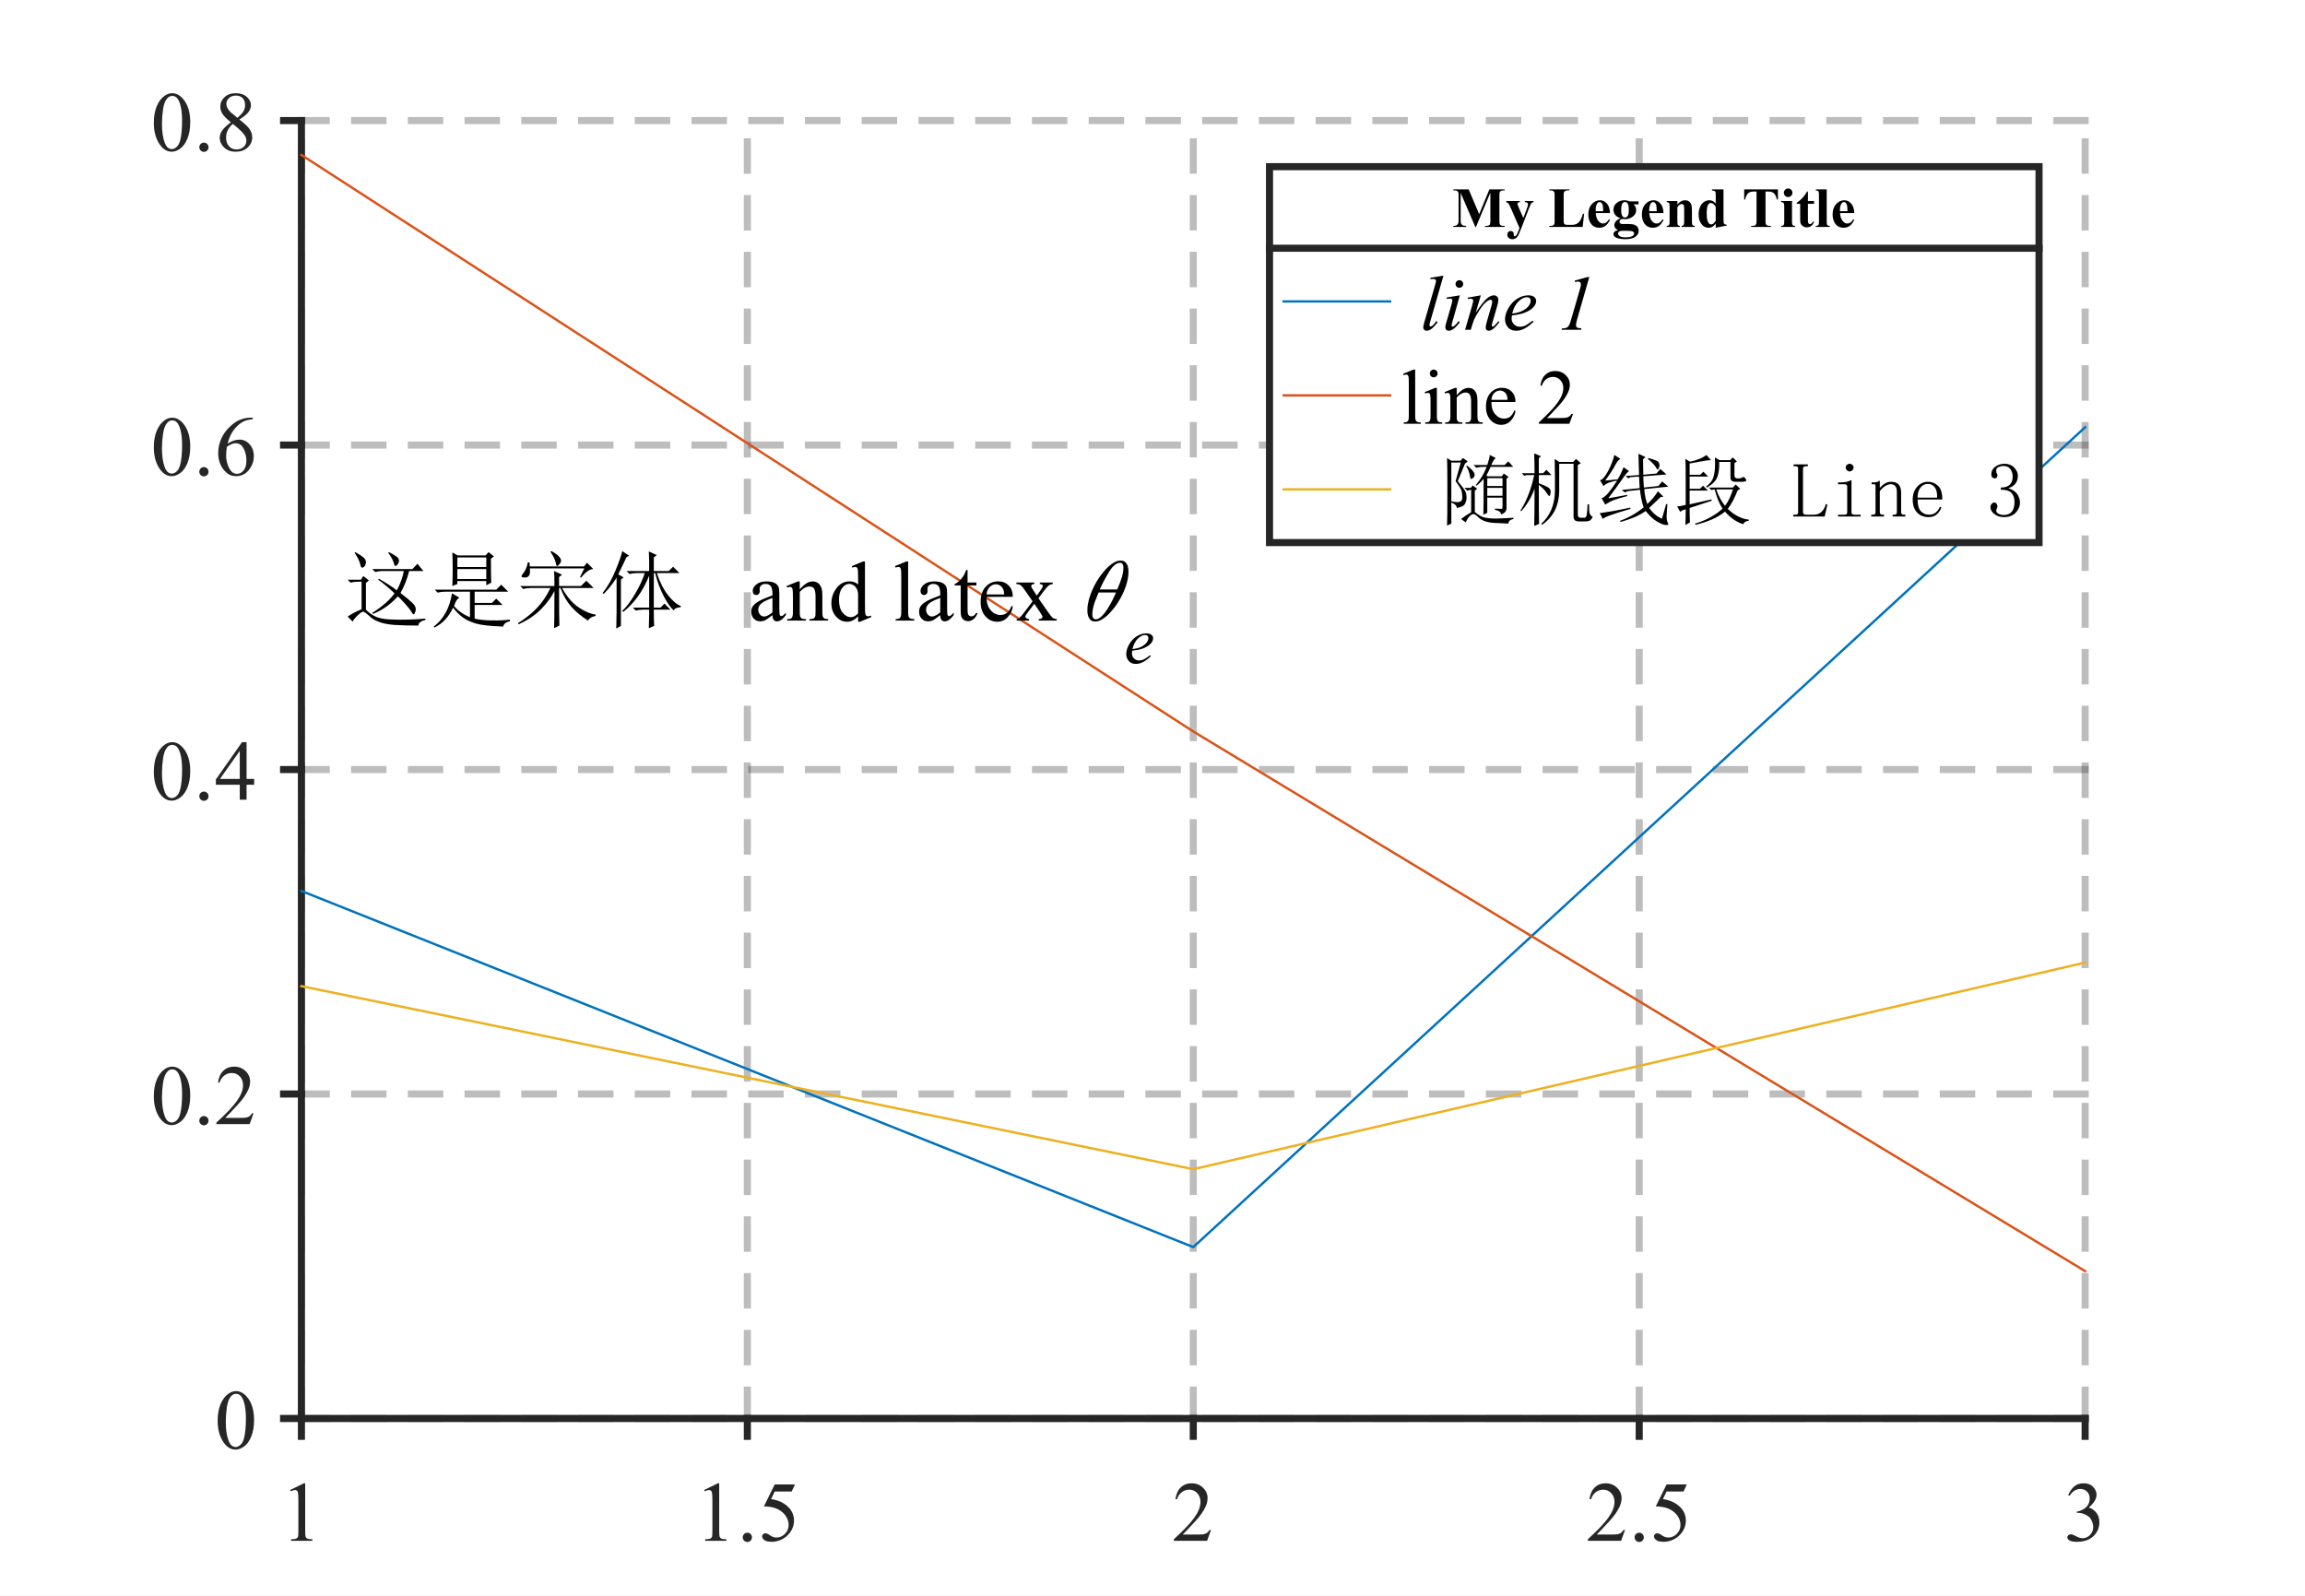 <?xml version="1.0"?>
<!DOCTYPE svg PUBLIC '-//W3C//DTD SVG 1.0//EN'
          'http://www.w3.org/TR/2001/REC-SVG-20010904/DTD/svg10.dtd'>
<svg xmlns:xlink="http://www.w3.org/1999/xlink" style="fill-opacity:1; color-rendering:auto; color-interpolation:auto; stroke:black; text-rendering:auto; stroke-linecap:square; stroke-miterlimit:10; stroke-opacity:1; shape-rendering:auto; fill:black; stroke-dasharray:none; font-weight:normal; stroke-width:1; font-family:'Dialog'; font-style:normal; stroke-linejoin:miter; font-size:12px; stroke-dashoffset:0; image-rendering:auto;" width="650" height="450" xmlns="http://www.w3.org/2000/svg"
><rect width="100%" height="100%" fill="#333333" stroke="none"/><!--Generated by the Batik Graphics2D SVG Generator--><defs id="genericDefs"
  /><g
  ><defs id="defs1"
    ><clipPath clipPathUnits="userSpaceOnUse" id="clipPath1"
      ><path d="M0 0 L650 0 L650 450 L0 450 L0 0 Z"
      /></clipPath
    ></defs
    ><g style="fill:white; stroke:white;"
    ><rect x="0" y="0" width="650" style="clip-path:url(#clipPath1); stroke:none;" height="450"
    /></g
    ><g style="fill:white; text-rendering:optimizeSpeed; color-rendering:optimizeSpeed; image-rendering:optimizeSpeed; shape-rendering:crispEdges; color-interpolation:sRGB; stroke:white;"
    ><rect x="0" width="650" height="450" y="0" style="stroke:none;"
      /><path style="stroke:none;" d="M85 400 L588 400 L588 34 L85 34 Z"
    /></g
    ><g style="fill-opacity:0.302; color-rendering:optimizeQuality; color-interpolation:linearRGB; text-rendering:geometricPrecision; stroke:rgb(38,38,38); stroke-linecap:butt; stroke-miterlimit:1; stroke-opacity:0.302; fill:rgb(38,38,38); stroke-dasharray:8,8; stroke-width:2; stroke-linejoin:bevel; image-rendering:optimizeQuality;"
    ><line y2="34" style="fill:none;" x1="85" x2="85" y1="400"
      /><line y2="34" style="fill:none;" x1="210.75" x2="210.75" y1="400"
      /><line y2="34" style="fill:none;" x1="336.5" x2="336.5" y1="400"
      /><line y2="34" style="fill:none;" x1="462.25" x2="462.25" y1="400"
      /><line y2="34" style="fill:none;" x1="588" x2="588" y1="400"
      /><line y2="400" style="fill:none;" x1="588" x2="85" y1="400"
      /><line y2="308.5" style="fill:none;" x1="588" x2="85" y1="308.5"
      /><line y2="217" style="fill:none;" x1="588" x2="85" y1="217"
      /><line y2="125.5" style="fill:none;" x1="588" x2="85" y1="125.5"
      /><line y2="34" style="fill:none;" x1="588" x2="85" y1="34"
    /></g
    ><g style="fill:rgb(38,38,38); text-rendering:geometricPrecision; color-rendering:optimizeQuality; image-rendering:optimizeQuality; stroke-linejoin:round; color-interpolation:linearRGB; stroke:rgb(38,38,38); stroke-width:2;"
    ><line y2="400" style="fill:none;" x1="85" x2="588" y1="400"
      /><line y2="405.03" style="fill:none;" x1="85" x2="85" y1="400"
      /><line y2="405.03" style="fill:none;" x1="210.75" x2="210.75" y1="400"
      /><line y2="405.03" style="fill:none;" x1="336.5" x2="336.5" y1="400"
      /><line y2="405.03" style="fill:none;" x1="462.25" x2="462.25" y1="400"
      /><line y2="405.03" style="fill:none;" x1="588" x2="588" y1="400"
    /></g
    ><g transform="translate(85,412.497)" style="font-size:24px; fill:rgb(38,38,38); text-rendering:geometricPrecision; color-rendering:optimizeQuality; image-rendering:optimizeQuality; font-family:'Times New Roman'; color-interpolation:linearRGB; stroke:rgb(38,38,38);"
    ><path style="stroke:none;" d="M-3.188 7.672 L0.688 5.781 L1.062 5.781 L1.062 19.203 Q1.062 20.531 1.18 20.859 Q1.297 21.188 1.648 21.367 Q2 21.547 3.078 21.562 L3.078 22 L-2.906 22 L-2.906 21.562 Q-1.781 21.547 -1.453 21.375 Q-1.125 21.203 -0.992 20.914 Q-0.859 20.625 -0.859 19.203 L-0.859 10.625 Q-0.859 8.891 -0.984 8.391 Q-1.062 8.016 -1.281 7.844 Q-1.5 7.672 -1.797 7.672 Q-2.234 7.672 -3.016 8.031 L-3.188 7.672 Z"
    /></g
    ><g transform="translate(210.75,412.497)" style="font-size:24px; fill:rgb(38,38,38); text-rendering:geometricPrecision; color-rendering:optimizeQuality; image-rendering:optimizeQuality; font-family:'Times New Roman'; color-interpolation:linearRGB; stroke:rgb(38,38,38);"
    ><path style="stroke:none;" d="M-12.188 7.672 L-8.312 5.781 L-7.938 5.781 L-7.938 19.203 Q-7.938 20.531 -7.82 20.859 Q-7.703 21.188 -7.352 21.367 Q-7 21.547 -5.922 21.562 L-5.922 22 L-11.906 22 L-11.906 21.562 Q-10.781 21.547 -10.453 21.375 Q-10.125 21.203 -9.992 20.914 Q-9.859 20.625 -9.859 19.203 L-9.859 10.625 Q-9.859 8.891 -9.984 8.391 Q-10.062 8.016 -10.281 7.844 Q-10.5 7.672 -10.797 7.672 Q-11.234 7.672 -12.016 8.031 L-12.188 7.672 ZM0 19.719 Q0.547 19.719 0.922 20.102 Q1.297 20.484 1.297 21.031 Q1.297 21.562 0.922 21.945 Q0.547 22.328 0 22.328 Q-0.531 22.328 -0.914 21.945 Q-1.297 21.562 -1.297 21.031 Q-1.297 20.469 -0.914 20.094 Q-0.531 19.719 0 19.719 ZM13.422 6.109 L12.5 8.094 L7.719 8.094 L6.688 10.234 Q9.781 10.688 11.609 12.547 Q13.156 14.141 13.156 16.297 Q13.156 17.547 12.648 18.609 Q12.141 19.672 11.367 20.422 Q10.594 21.172 9.641 21.641 Q8.297 22.281 6.875 22.281 Q5.453 22.281 4.805 21.797 Q4.156 21.312 4.156 20.719 Q4.156 20.391 4.422 20.141 Q4.688 19.891 5.094 19.891 Q5.406 19.891 5.633 19.984 Q5.859 20.078 6.406 20.469 Q7.297 21.078 8.188 21.078 Q9.562 21.078 10.602 20.039 Q11.641 19 11.641 17.516 Q11.641 16.062 10.711 14.82 Q9.781 13.578 8.156 12.891 Q6.875 12.359 4.672 12.281 L7.719 6.109 L13.422 6.109 Z"
    /></g
    ><g transform="translate(336.5,412.497)" style="font-size:24px; fill:rgb(38,38,38); text-rendering:geometricPrecision; color-rendering:optimizeQuality; image-rendering:optimizeQuality; font-family:'Times New Roman'; color-interpolation:linearRGB; stroke:rgb(38,38,38);"
    ><path style="stroke:none;" d="M5 18.938 L3.891 22 L-5.484 22 L-5.484 21.562 Q-1.344 17.797 0.344 15.406 Q2.031 13.016 2.031 11.031 Q2.031 9.516 1.102 8.547 Q0.172 7.578 -1.109 7.578 Q-2.281 7.578 -3.211 8.258 Q-4.141 8.938 -4.594 10.266 L-5.031 10.266 Q-4.734 8.094 -3.523 6.938 Q-2.312 5.781 -0.484 5.781 Q1.438 5.781 2.734 7.023 Q4.031 8.266 4.031 9.953 Q4.031 11.156 3.469 12.359 Q2.609 14.266 0.656 16.391 Q-2.266 19.578 -2.984 20.234 L1.156 20.234 Q2.422 20.234 2.938 20.141 Q3.453 20.047 3.859 19.758 Q4.266 19.469 4.578 18.938 L5 18.938 Z"
    /></g
    ><g transform="translate(462.25,412.497)" style="font-size:24px; fill:rgb(38,38,38); text-rendering:geometricPrecision; color-rendering:optimizeQuality; image-rendering:optimizeQuality; font-family:'Times New Roman'; color-interpolation:linearRGB; stroke:rgb(38,38,38);"
    ><path style="stroke:none;" d="M-4 18.938 L-5.109 22 L-14.484 22 L-14.484 21.562 Q-10.344 17.797 -8.656 15.406 Q-6.969 13.016 -6.969 11.031 Q-6.969 9.516 -7.898 8.547 Q-8.828 7.578 -10.109 7.578 Q-11.281 7.578 -12.211 8.258 Q-13.141 8.938 -13.594 10.266 L-14.031 10.266 Q-13.734 8.094 -12.523 6.938 Q-11.312 5.781 -9.484 5.781 Q-7.562 5.781 -6.266 7.023 Q-4.969 8.266 -4.969 9.953 Q-4.969 11.156 -5.531 12.359 Q-6.391 14.266 -8.344 16.391 Q-11.266 19.578 -11.984 20.234 L-7.844 20.234 Q-6.578 20.234 -6.062 20.141 Q-5.547 20.047 -5.141 19.758 Q-4.734 19.469 -4.422 18.938 L-4 18.938 ZM0 19.719 Q0.547 19.719 0.922 20.102 Q1.297 20.484 1.297 21.031 Q1.297 21.562 0.922 21.945 Q0.547 22.328 0 22.328 Q-0.531 22.328 -0.914 21.945 Q-1.297 21.562 -1.297 21.031 Q-1.297 20.469 -0.914 20.094 Q-0.531 19.719 0 19.719 ZM13.422 6.109 L12.5 8.094 L7.719 8.094 L6.688 10.234 Q9.781 10.688 11.609 12.547 Q13.156 14.141 13.156 16.297 Q13.156 17.547 12.648 18.609 Q12.141 19.672 11.367 20.422 Q10.594 21.172 9.641 21.641 Q8.297 22.281 6.875 22.281 Q5.453 22.281 4.805 21.797 Q4.156 21.312 4.156 20.719 Q4.156 20.391 4.422 20.141 Q4.688 19.891 5.094 19.891 Q5.406 19.891 5.633 19.984 Q5.859 20.078 6.406 20.469 Q7.297 21.078 8.188 21.078 Q9.562 21.078 10.602 20.039 Q11.641 19 11.641 17.516 Q11.641 16.062 10.711 14.82 Q9.781 13.578 8.156 12.891 Q6.875 12.359 4.672 12.281 L7.719 6.109 L13.422 6.109 Z"
    /></g
    ><g transform="translate(588,412.497)" style="font-size:24px; fill:rgb(38,38,38); text-rendering:geometricPrecision; color-rendering:optimizeQuality; image-rendering:optimizeQuality; font-family:'Times New Roman'; color-interpolation:linearRGB; stroke:rgb(38,38,38);"
    ><path style="stroke:none;" d="M-4.781 9.125 Q-4.094 7.531 -3.062 6.656 Q-2.031 5.781 -0.484 5.781 Q1.438 5.781 2.453 7.016 Q3.219 7.953 3.219 9 Q3.219 10.734 1.047 12.594 Q2.516 13.156 3.266 14.227 Q4.016 15.297 4.016 16.734 Q4.016 18.797 2.703 20.312 Q0.984 22.281 -2.266 22.281 Q-3.859 22.281 -4.445 21.883 Q-5.031 21.484 -5.031 21.031 Q-5.031 20.688 -4.75 20.43 Q-4.469 20.172 -4.094 20.172 Q-3.797 20.172 -3.484 20.266 Q-3.297 20.328 -2.594 20.695 Q-1.891 21.062 -1.609 21.125 Q-1.188 21.266 -0.688 21.266 Q0.5 21.266 1.391 20.336 Q2.281 19.406 2.281 18.141 Q2.281 17.219 1.859 16.344 Q1.562 15.688 1.203 15.344 Q0.688 14.875 -0.188 14.492 Q-1.062 14.109 -1.984 14.109 L-2.359 14.109 L-2.359 13.766 Q-1.422 13.641 -0.492 13.094 Q0.438 12.547 0.859 11.773 Q1.281 11 1.281 10.062 Q1.281 8.859 0.523 8.117 Q-0.234 7.375 -1.359 7.375 Q-3.172 7.375 -4.391 9.312 L-4.781 9.125 Z"
    /></g
    ><g style="fill:rgb(38,38,38); text-rendering:geometricPrecision; color-rendering:optimizeQuality; image-rendering:optimizeQuality; stroke-linejoin:round; color-interpolation:linearRGB; stroke:rgb(38,38,38); stroke-width:2;"
    ><line y2="34" style="fill:none;" x1="85" x2="85" y1="400"
      /><line y2="400" style="fill:none;" x1="85" x2="79.97" y1="400"
      /><line y2="308.5" style="fill:none;" x1="85" x2="79.97" y1="308.5"
      /><line y2="217" style="fill:none;" x1="85" x2="79.97" y1="217"
      /><line y2="125.5" style="fill:none;" x1="85" x2="79.97" y1="125.5"
      /><line y2="34" style="fill:none;" x1="85" x2="79.97" y1="34"
    /></g
    ><g transform="translate(72.503,400)" style="font-size:24px; fill:rgb(38,38,38); text-rendering:geometricPrecision; color-rendering:optimizeQuality; image-rendering:optimizeQuality; font-family:'Times New Roman'; color-interpolation:linearRGB; stroke:rgb(38,38,38);"
    ><path style="stroke:none;" d="M-11.125 0.641 Q-11.125 -2.078 -10.305 -4.039 Q-9.484 -6 -8.125 -6.953 Q-7.078 -7.719 -5.953 -7.719 Q-4.125 -7.719 -2.672 -5.859 Q-0.859 -3.547 -0.859 0.406 Q-0.859 3.172 -1.656 5.102 Q-2.453 7.031 -3.688 7.906 Q-4.922 8.781 -6.062 8.781 Q-8.344 8.781 -9.859 6.094 Q-11.125 3.828 -11.125 0.641 ZM-8.828 0.938 Q-8.828 4.219 -8.031 6.297 Q-7.359 8.047 -6.031 8.047 Q-5.406 8.047 -4.727 7.477 Q-4.047 6.906 -3.688 5.562 Q-3.156 3.547 -3.156 -0.109 Q-3.156 -2.828 -3.719 -4.656 Q-4.141 -6 -4.797 -6.562 Q-5.281 -6.953 -5.969 -6.953 Q-6.766 -6.953 -7.375 -6.234 Q-8.219 -5.266 -8.523 -3.18 Q-8.828 -1.094 -8.828 0.938 Z"
    /></g
    ><g transform="translate(72.503,308.5)" style="font-size:24px; fill:rgb(38,38,38); text-rendering:geometricPrecision; color-rendering:optimizeQuality; image-rendering:optimizeQuality; font-family:'Times New Roman'; color-interpolation:linearRGB; stroke:rgb(38,38,38);"
    ><path style="stroke:none;" d="M-29.125 0.641 Q-29.125 -2.078 -28.305 -4.039 Q-27.484 -6 -26.125 -6.953 Q-25.078 -7.719 -23.953 -7.719 Q-22.125 -7.719 -20.672 -5.859 Q-18.859 -3.547 -18.859 0.406 Q-18.859 3.172 -19.656 5.102 Q-20.453 7.031 -21.688 7.906 Q-22.922 8.781 -24.062 8.781 Q-26.344 8.781 -27.859 6.094 Q-29.125 3.828 -29.125 0.641 ZM-26.828 0.938 Q-26.828 4.219 -26.031 6.297 Q-25.359 8.047 -24.031 8.047 Q-23.406 8.047 -22.727 7.477 Q-22.047 6.906 -21.688 5.562 Q-21.156 3.547 -21.156 -0.109 Q-21.156 -2.828 -21.719 -4.656 Q-22.141 -6 -22.797 -6.562 Q-23.281 -6.953 -23.969 -6.953 Q-24.766 -6.953 -25.375 -6.234 Q-26.219 -5.266 -26.523 -3.18 Q-26.828 -1.094 -26.828 0.938 ZM-15 6.219 Q-14.453 6.219 -14.078 6.602 Q-13.703 6.984 -13.703 7.531 Q-13.703 8.062 -14.078 8.445 Q-14.453 8.828 -15 8.828 Q-15.531 8.828 -15.914 8.445 Q-16.297 8.062 -16.297 7.531 Q-16.297 6.969 -15.914 6.594 Q-15.531 6.219 -15 6.219 ZM-1 5.438 L-2.109 8.5 L-11.484 8.5 L-11.484 8.062 Q-7.344 4.297 -5.656 1.906 Q-3.969 -0.484 -3.969 -2.469 Q-3.969 -3.984 -4.898 -4.953 Q-5.828 -5.922 -7.109 -5.922 Q-8.281 -5.922 -9.211 -5.242 Q-10.141 -4.562 -10.594 -3.234 L-11.031 -3.234 Q-10.734 -5.406 -9.523 -6.562 Q-8.312 -7.719 -6.484 -7.719 Q-4.562 -7.719 -3.266 -6.477 Q-1.969 -5.234 -1.969 -3.547 Q-1.969 -2.344 -2.531 -1.141 Q-3.391 0.766 -5.344 2.891 Q-8.266 6.078 -8.984 6.734 L-4.844 6.734 Q-3.578 6.734 -3.062 6.641 Q-2.547 6.547 -2.141 6.258 Q-1.734 5.969 -1.422 5.438 L-1 5.438 Z"
    /></g
    ><g transform="translate(72.503,217)" style="font-size:24px; fill:rgb(38,38,38); text-rendering:geometricPrecision; color-rendering:optimizeQuality; image-rendering:optimizeQuality; font-family:'Times New Roman'; color-interpolation:linearRGB; stroke:rgb(38,38,38);"
    ><path style="stroke:none;" d="M-29.125 0.641 Q-29.125 -2.078 -28.305 -4.039 Q-27.484 -6 -26.125 -6.953 Q-25.078 -7.719 -23.953 -7.719 Q-22.125 -7.719 -20.672 -5.859 Q-18.859 -3.547 -18.859 0.406 Q-18.859 3.172 -19.656 5.102 Q-20.453 7.031 -21.688 7.906 Q-22.922 8.781 -24.062 8.781 Q-26.344 8.781 -27.859 6.094 Q-29.125 3.828 -29.125 0.641 ZM-26.828 0.938 Q-26.828 4.219 -26.031 6.297 Q-25.359 8.047 -24.031 8.047 Q-23.406 8.047 -22.727 7.477 Q-22.047 6.906 -21.688 5.562 Q-21.156 3.547 -21.156 -0.109 Q-21.156 -2.828 -21.719 -4.656 Q-22.141 -6 -22.797 -6.562 Q-23.281 -6.953 -23.969 -6.953 Q-24.766 -6.953 -25.375 -6.234 Q-26.219 -5.266 -26.523 -3.18 Q-26.828 -1.094 -26.828 0.938 ZM-15 6.219 Q-14.453 6.219 -14.078 6.602 Q-13.703 6.984 -13.703 7.531 Q-13.703 8.062 -14.078 8.445 Q-14.453 8.828 -15 8.828 Q-15.531 8.828 -15.914 8.445 Q-16.297 8.062 -16.297 7.531 Q-16.297 6.969 -15.914 6.594 Q-15.531 6.219 -15 6.219 ZM-0.828 2.641 L-0.828 4.297 L-2.969 4.297 L-2.969 8.5 L-4.891 8.5 L-4.891 4.297 L-11.625 4.297 L-11.625 2.797 L-4.25 -7.719 L-2.969 -7.719 L-2.969 2.641 L-0.828 2.641 ZM-4.891 2.641 L-4.891 -5.25 L-10.469 2.641 L-4.891 2.641 Z"
    /></g
    ><g transform="translate(72.503,125.5)" style="font-size:24px; fill:rgb(38,38,38); text-rendering:geometricPrecision; color-rendering:optimizeQuality; image-rendering:optimizeQuality; font-family:'Times New Roman'; color-interpolation:linearRGB; stroke:rgb(38,38,38);"
    ><path style="stroke:none;" d="M-29.125 0.641 Q-29.125 -2.078 -28.305 -4.039 Q-27.484 -6 -26.125 -6.953 Q-25.078 -7.719 -23.953 -7.719 Q-22.125 -7.719 -20.672 -5.859 Q-18.859 -3.547 -18.859 0.406 Q-18.859 3.172 -19.656 5.102 Q-20.453 7.031 -21.688 7.906 Q-22.922 8.781 -24.062 8.781 Q-26.344 8.781 -27.859 6.094 Q-29.125 3.828 -29.125 0.641 ZM-26.828 0.938 Q-26.828 4.219 -26.031 6.297 Q-25.359 8.047 -24.031 8.047 Q-23.406 8.047 -22.727 7.477 Q-22.047 6.906 -21.688 5.562 Q-21.156 3.547 -21.156 -0.109 Q-21.156 -2.828 -21.719 -4.656 Q-22.141 -6 -22.797 -6.562 Q-23.281 -6.953 -23.969 -6.953 Q-24.766 -6.953 -25.375 -6.234 Q-26.219 -5.266 -26.523 -3.18 Q-26.828 -1.094 -26.828 0.938 ZM-15 6.219 Q-14.453 6.219 -14.078 6.602 Q-13.703 6.984 -13.703 7.531 Q-13.703 8.062 -14.078 8.445 Q-14.453 8.828 -15 8.828 Q-15.531 8.828 -15.914 8.445 Q-16.297 8.062 -16.297 7.531 Q-16.297 6.969 -15.914 6.594 Q-15.531 6.219 -15 6.219 ZM-1.234 -7.719 L-1.234 -7.281 Q-2.781 -7.141 -3.766 -6.672 Q-4.75 -6.203 -5.703 -5.258 Q-6.656 -4.312 -7.281 -3.148 Q-7.906 -1.984 -8.328 -0.375 Q-6.641 -1.531 -4.938 -1.531 Q-3.312 -1.531 -2.117 -0.219 Q-0.922 1.094 -0.922 3.156 Q-0.922 5.141 -2.125 6.781 Q-3.578 8.781 -5.969 8.781 Q-7.609 8.781 -8.734 7.703 Q-10.969 5.609 -10.969 2.266 Q-10.969 0.125 -10.109 -1.797 Q-9.25 -3.719 -7.664 -5.203 Q-6.078 -6.688 -4.625 -7.203 Q-3.172 -7.719 -1.922 -7.719 L-1.234 -7.719 ZM-8.531 0.484 Q-8.734 2.062 -8.734 3.031 Q-8.734 4.156 -8.32 5.477 Q-7.906 6.797 -7.094 7.578 Q-6.484 8.125 -5.641 8.125 Q-4.609 8.125 -3.812 7.164 Q-3.016 6.203 -3.016 4.422 Q-3.016 2.422 -3.812 0.953 Q-4.609 -0.516 -6.062 -0.516 Q-6.516 -0.516 -7.023 -0.328 Q-7.531 -0.141 -8.531 0.484 Z"
    /></g
    ><g transform="translate(72.503,34)" style="font-size:24px; fill:rgb(38,38,38); text-rendering:geometricPrecision; color-rendering:optimizeQuality; image-rendering:optimizeQuality; font-family:'Times New Roman'; color-interpolation:linearRGB; stroke:rgb(38,38,38);"
    ><path style="stroke:none;" d="M-29.125 0.641 Q-29.125 -2.078 -28.305 -4.039 Q-27.484 -6 -26.125 -6.953 Q-25.078 -7.719 -23.953 -7.719 Q-22.125 -7.719 -20.672 -5.859 Q-18.859 -3.547 -18.859 0.406 Q-18.859 3.172 -19.656 5.102 Q-20.453 7.031 -21.688 7.906 Q-22.922 8.781 -24.062 8.781 Q-26.344 8.781 -27.859 6.094 Q-29.125 3.828 -29.125 0.641 ZM-26.828 0.938 Q-26.828 4.219 -26.031 6.297 Q-25.359 8.047 -24.031 8.047 Q-23.406 8.047 -22.727 7.477 Q-22.047 6.906 -21.688 5.562 Q-21.156 3.547 -21.156 -0.109 Q-21.156 -2.828 -21.719 -4.656 Q-22.141 -6 -22.797 -6.562 Q-23.281 -6.953 -23.969 -6.953 Q-24.766 -6.953 -25.375 -6.234 Q-26.219 -5.266 -26.523 -3.18 Q-26.828 -1.094 -26.828 0.938 ZM-15 6.219 Q-14.453 6.219 -14.078 6.602 Q-13.703 6.984 -13.703 7.531 Q-13.703 8.062 -14.078 8.445 Q-14.453 8.828 -15 8.828 Q-15.531 8.828 -15.914 8.445 Q-16.297 8.062 -16.297 7.531 Q-16.297 6.969 -15.914 6.594 Q-15.531 6.219 -15 6.219 ZM-7.391 0.5 Q-9.281 -1.047 -9.828 -1.984 Q-10.375 -2.922 -10.375 -3.938 Q-10.375 -5.484 -9.18 -6.602 Q-7.984 -7.719 -6 -7.719 Q-4.078 -7.719 -2.906 -6.68 Q-1.734 -5.641 -1.734 -4.297 Q-1.734 -3.406 -2.367 -2.484 Q-3 -1.562 -5 -0.297 Q-2.938 1.297 -2.266 2.203 Q-1.375 3.406 -1.375 4.719 Q-1.375 6.406 -2.656 7.594 Q-3.938 8.781 -6.016 8.781 Q-8.266 8.781 -9.531 7.359 Q-10.547 6.219 -10.547 4.875 Q-10.547 3.828 -9.836 2.789 Q-9.125 1.75 -7.391 0.5 ZM-5.547 -0.766 Q-4.141 -2.031 -3.766 -2.758 Q-3.391 -3.484 -3.391 -4.422 Q-3.391 -5.641 -4.086 -6.344 Q-4.781 -7.047 -5.969 -7.047 Q-7.172 -7.047 -7.922 -6.352 Q-8.672 -5.656 -8.672 -4.734 Q-8.672 -4.125 -8.359 -3.516 Q-8.047 -2.906 -7.469 -2.359 L-5.547 -0.766 ZM-6.844 0.938 Q-7.812 1.766 -8.281 2.727 Q-8.75 3.688 -8.75 4.812 Q-8.75 6.328 -7.922 7.234 Q-7.094 8.141 -5.828 8.141 Q-4.562 8.141 -3.797 7.43 Q-3.031 6.719 -3.031 5.703 Q-3.031 4.859 -3.484 4.188 Q-4.312 2.938 -6.844 0.938 Z"
    /></g
    ><g style="stroke-linecap:butt; fill:rgb(0,114,189); text-rendering:geometricPrecision; color-rendering:optimizeQuality; image-rendering:optimizeQuality; stroke-linejoin:round; color-interpolation:linearRGB; stroke:rgb(0,114,189); stroke-width:0.667;"
    ><path d="M85 251.246 L336.5 351.675 L588 120.486" style="fill:none; fill-rule:evenodd;"
      /><path d="M85 43.698 L336.5 206.27 L588 358.448" style="fill:none; fill-rule:evenodd; stroke:rgb(217,83,25);"
      /><path d="M85 278.089 L336.5 329.702 L588 271.44" style="fill:none; fill-rule:evenodd; stroke:rgb(237,177,32);"
    /></g
    ><g transform="translate(85,175)" style="font-size:24px; text-rendering:geometricPrecision; color-rendering:optimizeQuality; image-rendering:optimizeQuality; font-family:'宋体'; color-interpolation:linearRGB;"
    ><path style="stroke:none;" d="M24.469 -19.125 L24.656 -19.312 Q26.719 -18.281 27.188 -17.719 Q27.656 -17.156 27.469 -16.547 Q27.281 -15.938 26.953 -15.656 Q26.625 -15.375 26.531 -15.375 Q26.25 -15.375 26.062 -16.219 Q25.781 -17.344 24.469 -19.125 ZM19.969 -14.531 L31.312 -14.531 L32.719 -16.031 L34.406 -13.969 L30.375 -13.969 Q29.531 -10.594 27.938 -7.781 Q30.375 -5.906 31.406 -4.875 Q32.438 -3.844 32.203 -2.859 Q31.969 -1.875 31.688 -1.781 Q31.406 -1.688 30.938 -2.625 Q30.375 -3.469 29.203 -4.781 Q28.031 -6.094 27.188 -6.844 Q24.188 -3.469 20.156 -1.875 L19.969 -2.156 Q24.375 -4.969 26.25 -7.688 Q24 -9.844 21.656 -11.531 L21.844 -11.812 Q25.219 -9.844 26.906 -8.531 Q28.406 -11.344 28.875 -13.969 L22.594 -13.969 Q21.844 -13.969 20.812 -13.688 L19.969 -14.531 ZM15 -19.125 L15.188 -19.312 Q16.875 -18.375 17.578 -17.719 Q18.281 -17.062 18.188 -16.312 Q18.094 -15.562 17.719 -15.234 Q17.344 -14.906 17.156 -14.906 Q16.781 -14.906 16.594 -15.844 Q16.312 -17.156 15 -19.125 ZM18.188 -3.094 Q19.031 -2.156 20.531 -1.312 Q22.031 -0.469 24.938 -0.328 Q27.844 -0.188 30.375 -0.281 Q32.906 -0.375 34.969 -0.562 L34.969 -0.188 Q33 0.281 33 1.406 Q28.875 1.406 26.203 1.219 Q23.531 1.031 21.75 0.328 Q19.969 -0.375 19.031 -1.406 Q18 -2.344 17.531 -2.484 Q17.062 -2.625 15.938 -1.547 Q14.812 -0.469 14.438 0.281 L13.031 -1.125 Q14.812 -2.344 16.969 -3.188 L16.969 -10.969 L16.125 -10.969 Q14.906 -10.969 13.875 -10.688 L13.031 -11.531 L16.781 -11.531 L17.438 -12.562 L19.031 -11.344 L18.188 -10.594 L18.188 -3.094 ZM43.969 -14.531 L43.969 -11.719 L52.125 -11.719 L52.125 -14.531 L43.969 -14.531 ZM42.562 -19.219 L44.062 -18.375 L51.938 -18.375 L52.781 -19.312 L54.281 -18.094 L53.438 -17.438 Q53.438 -12.188 53.531 -10.688 L52.125 -9.938 L52.125 -11.156 L43.969 -11.156 L43.969 -10.312 L42.562 -9.75 Q42.656 -12.094 42.656 -14.391 Q42.656 -16.688 42.562 -19.219 ZM43.969 -17.812 L43.969 -15.094 L52.125 -15.094 L52.125 -17.812 L43.969 -17.812 ZM37.594 -8.719 L54.938 -8.719 L56.344 -10.125 L58.312 -8.156 L48.844 -8.156 L48.844 -4.969 L53.719 -4.969 L54.938 -6.188 L56.719 -4.406 L48.844 -4.406 L48.844 -0.562 Q50.531 -0.094 53.672 -0.047 Q56.812 0 58.781 -0.281 L58.781 0.188 Q57.094 0.562 56.906 1.688 Q51.375 1.5 49.078 0.797 Q46.781 0.094 45.328 -1.031 Q43.875 -2.156 42.75 -3.656 Q40.969 0.281 37.5 1.969 L37.312 1.688 Q41.438 -1.406 42.469 -7.688 L44.531 -6.469 Q43.969 -6.094 43.688 -5.625 Q43.406 -5.156 43.031 -4.125 Q44.625 -2.156 47.531 -0.938 L47.531 -8.156 L40.688 -8.156 Q39.469 -8.156 38.438 -7.875 L37.594 -8.719 ZM73.5 -12.938 L72.656 -12.281 L72.656 -9.75 L78.844 -9.75 L80.344 -11.25 L82.406 -9.188 L73.5 -9.188 Q75.469 -5.625 78 -3.844 Q80.531 -2.062 82.969 -1.688 L82.969 -1.312 Q81.375 -1.031 80.812 0 Q78 -1.781 76.125 -3.891 Q74.25 -6 73.031 -9.188 L72.656 -9.188 Q72.656 -0.469 72.75 1.406 L71.25 2.156 Q71.344 0.469 71.344 -8.344 Q70.031 -5.719 67.594 -3.234 Q65.156 -0.75 61.312 1.031 L61.031 0.75 Q64.219 -1.219 66.469 -3.609 Q68.719 -6 70.219 -9.188 L64.781 -9.188 Q63.562 -9.188 62.531 -8.906 L61.688 -9.75 L71.344 -9.75 Q71.344 -13.031 71.25 -13.969 L73.5 -12.938 ZM70.219 -19.406 L70.5 -19.594 Q71.906 -18.844 72.562 -18.141 Q73.219 -17.438 73.219 -16.969 Q73.219 -16.406 72.75 -15.891 Q72.281 -15.375 72.188 -15.375 Q71.812 -15.375 71.719 -16.312 Q71.438 -17.625 70.219 -19.406 ZM78.562 -12.281 L79.781 -14.719 L64.406 -14.719 Q64.594 -13.219 64.172 -12.656 Q63.75 -12.094 62.906 -12.141 Q62.062 -12.188 62.062 -12.469 Q62.062 -12.75 62.531 -13.312 Q63.469 -14.438 63.844 -16.406 L64.312 -16.406 L64.406 -15.281 L79.688 -15.281 L80.531 -16.312 L82.312 -14.531 Q80.812 -14.531 78.844 -12.094 L78.562 -12.281 ZM88.781 2.25 Q88.875 -0.75 88.875 -2.438 L88.875 -12.094 Q87.375 -9.656 85.219 -7.5 L84.938 -7.781 Q87.094 -10.5 88.641 -14.297 Q90.188 -18.094 90.469 -19.594 L92.438 -18.281 L91.688 -17.906 Q90.188 -14.812 89.344 -13.031 L90.844 -12.188 L90.094 -11.531 L90.094 1.5 L88.781 2.25 ZM99.375 -2.156 Q99.375 -0.375 99.469 1.5 L97.969 2.156 Q98.062 -0.844 98.062 -1.875 L98.062 -3.094 L96.562 -3.094 Q95.344 -3.094 94.312 -2.812 L93.469 -3.656 L98.062 -3.656 L98.062 -12.656 Q96.656 -9.188 94.781 -6.656 Q92.906 -4.125 90.75 -2.438 L90.469 -2.719 Q92.25 -4.406 94.078 -7.5 Q95.906 -10.594 96.844 -13.406 L94.781 -13.406 Q93.562 -13.406 92.531 -13.125 L91.688 -13.969 L98.062 -13.969 L98.062 -16.781 Q98.062 -17.719 97.969 -19.5 L100.219 -18.469 L99.375 -17.812 L99.375 -13.969 L103.594 -13.969 L104.812 -15.188 L106.594 -13.406 L100.219 -13.406 Q101.531 -9.469 103.453 -7.078 Q105.375 -4.688 106.969 -4.125 L106.969 -3.75 Q105.469 -3.75 105 -2.906 Q103.688 -3.938 102.141 -6.938 Q100.594 -9.938 99.75 -13.406 L99.375 -13.406 L99.375 -3.656 L101.25 -3.656 L102.375 -4.781 L104.062 -3.094 L99.375 -3.094 L99.375 -2.156 Z"
    /></g
    ><g transform="translate(205,175)" style="font-size:24px; text-rendering:geometricPrecision; color-rendering:optimizeQuality; image-rendering:optimizeQuality; font-family:'Times New Roman'; color-interpolation:linearRGB;"
    ><path style="stroke:none;" d="M12.828 -1.547 Q11.188 -0.266 10.766 -0.078 Q10.125 0.219 9.406 0.219 Q8.297 0.219 7.578 -0.539 Q6.859 -1.297 6.859 -2.547 Q6.859 -3.328 7.203 -3.906 Q7.688 -4.703 8.875 -5.406 Q10.062 -6.109 12.828 -7.109 L12.828 -7.531 Q12.828 -9.141 12.32 -9.742 Q11.812 -10.344 10.844 -10.344 Q10.109 -10.344 9.672 -9.938 Q9.219 -9.547 9.219 -9.031 L9.25 -8.344 Q9.25 -7.812 8.977 -7.516 Q8.703 -7.219 8.25 -7.219 Q7.812 -7.219 7.539 -7.523 Q7.266 -7.828 7.266 -8.359 Q7.266 -9.359 8.297 -10.203 Q9.328 -11.047 11.188 -11.047 Q12.625 -11.047 13.531 -10.578 Q14.234 -10.203 14.562 -9.438 Q14.766 -8.938 14.766 -7.375 L14.766 -3.734 Q14.766 -2.188 14.828 -1.844 Q14.891 -1.5 15.023 -1.383 Q15.156 -1.266 15.328 -1.266 Q15.516 -1.266 15.656 -1.344 Q15.906 -1.5 16.609 -2.203 L16.609 -1.547 Q15.297 0.219 14.094 0.219 Q13.531 0.219 13.188 -0.188 Q12.844 -0.594 12.828 -1.547 ZM12.828 -2.312 L12.828 -6.406 Q11.062 -5.703 10.547 -5.406 Q9.625 -4.891 9.227 -4.328 Q8.828 -3.766 8.828 -3.094 Q8.828 -2.25 9.328 -1.695 Q9.828 -1.141 10.484 -1.141 Q11.375 -1.141 12.828 -2.312 ZM20.527 -8.781 Q22.418 -11.047 24.137 -11.047 Q25.012 -11.047 25.645 -10.609 Q26.277 -10.172 26.652 -9.172 Q26.902 -8.469 26.902 -7.016 L26.902 -2.422 Q26.902 -1.406 27.074 -1.047 Q27.199 -0.75 27.488 -0.586 Q27.777 -0.422 28.543 -0.422 L28.543 0 L23.246 0 L23.246 -0.422 L23.465 -0.422 Q24.215 -0.422 24.512 -0.648 Q24.809 -0.875 24.934 -1.328 Q24.98 -1.5 24.98 -2.422 L24.98 -6.828 Q24.98 -8.281 24.598 -8.945 Q24.215 -9.609 23.309 -9.609 Q21.918 -9.609 20.527 -8.094 L20.527 -2.422 Q20.527 -1.344 20.668 -1.078 Q20.824 -0.734 21.113 -0.578 Q21.402 -0.422 22.277 -0.422 L22.277 0 L16.965 0 L16.965 -0.422 L17.199 -0.422 Q18.027 -0.422 18.316 -0.836 Q18.605 -1.25 18.605 -2.422 L18.605 -6.406 Q18.605 -8.344 18.512 -8.766 Q18.418 -9.188 18.238 -9.344 Q18.059 -9.5 17.762 -9.5 Q17.434 -9.5 16.965 -9.312 L16.793 -9.734 L20.027 -11.047 L20.527 -11.047 L20.527 -8.781 ZM36.98 -1.203 Q36.199 -0.391 35.449 -0.031 Q34.699 0.328 33.84 0.328 Q32.074 0.328 30.762 -1.141 Q29.449 -2.609 29.449 -4.922 Q29.449 -7.234 30.902 -9.148 Q32.355 -11.062 34.637 -11.062 Q36.059 -11.062 36.98 -10.156 L36.98 -12.141 Q36.98 -13.984 36.895 -14.406 Q36.809 -14.828 36.621 -14.977 Q36.434 -15.125 36.152 -15.125 Q35.855 -15.125 35.34 -14.938 L35.199 -15.359 L38.387 -16.672 L38.918 -16.672 L38.918 -4.25 Q38.918 -2.375 39.004 -1.953 Q39.09 -1.531 39.285 -1.367 Q39.48 -1.203 39.746 -1.203 Q40.059 -1.203 40.59 -1.406 L40.715 -1 L37.527 0.328 L36.98 0.328 L36.98 -1.203 ZM36.98 -2.031 L36.98 -7.562 Q36.918 -8.359 36.566 -9.016 Q36.215 -9.672 35.637 -10.008 Q35.059 -10.344 34.496 -10.344 Q33.465 -10.344 32.668 -9.406 Q31.59 -8.188 31.59 -5.844 Q31.59 -3.484 32.621 -2.227 Q33.652 -0.969 34.918 -0.969 Q35.996 -0.969 36.98 -2.031 ZM51.09 -16.672 L51.09 -2.422 Q51.09 -1.422 51.238 -1.094 Q51.387 -0.766 51.691 -0.594 Q51.996 -0.422 52.824 -0.422 L52.824 0 L47.574 0 L47.574 -0.422 Q48.309 -0.422 48.574 -0.578 Q48.84 -0.734 48.996 -1.086 Q49.152 -1.438 49.152 -2.422 L49.152 -12.172 Q49.152 -14 49.066 -14.414 Q48.98 -14.828 48.801 -14.977 Q48.621 -15.125 48.34 -15.125 Q48.043 -15.125 47.574 -14.938 L47.371 -15.359 L50.574 -16.672 L51.09 -16.672 ZM60.148 -1.547 Q58.508 -0.266 58.086 -0.078 Q57.445 0.219 56.727 0.219 Q55.617 0.219 54.898 -0.539 Q54.18 -1.297 54.18 -2.547 Q54.18 -3.328 54.523 -3.906 Q55.008 -4.703 56.195 -5.406 Q57.383 -6.109 60.148 -7.109 L60.148 -7.531 Q60.148 -9.141 59.641 -9.742 Q59.133 -10.344 58.164 -10.344 Q57.43 -10.344 56.992 -9.938 Q56.539 -9.547 56.539 -9.031 L56.57 -8.344 Q56.57 -7.812 56.297 -7.516 Q56.023 -7.219 55.57 -7.219 Q55.133 -7.219 54.859 -7.523 Q54.586 -7.828 54.586 -8.359 Q54.586 -9.359 55.617 -10.203 Q56.648 -11.047 58.508 -11.047 Q59.945 -11.047 60.852 -10.578 Q61.555 -10.203 61.883 -9.438 Q62.086 -8.938 62.086 -7.375 L62.086 -3.734 Q62.086 -2.188 62.148 -1.844 Q62.211 -1.5 62.344 -1.383 Q62.477 -1.266 62.648 -1.266 Q62.836 -1.266 62.977 -1.344 Q63.227 -1.5 63.93 -2.203 L63.93 -1.547 Q62.617 0.219 61.414 0.219 Q60.852 0.219 60.508 -0.188 Q60.164 -0.594 60.148 -1.547 ZM60.148 -2.312 L60.148 -6.406 Q58.383 -5.703 57.867 -5.406 Q56.945 -4.891 56.547 -4.328 Q56.148 -3.766 56.148 -3.094 Q56.148 -2.25 56.648 -1.695 Q57.148 -1.141 57.805 -1.141 Q58.695 -1.141 60.148 -2.312 ZM67.848 -14.266 L67.848 -10.734 L70.348 -10.734 L70.348 -9.922 L67.848 -9.922 L67.848 -2.953 Q67.848 -1.906 68.144 -1.547 Q68.441 -1.188 68.91 -1.188 Q69.301 -1.188 69.66 -1.43 Q70.019 -1.672 70.223 -2.141 L70.676 -2.141 Q70.269 -0.984 69.519 -0.406 Q68.769 0.172 67.973 0.172 Q67.426 0.172 66.91 -0.125 Q66.394 -0.422 66.152 -0.977 Q65.91 -1.531 65.91 -2.703 L65.91 -9.922 L64.207 -9.922 L64.207 -10.297 Q64.848 -10.562 65.527 -11.18 Q66.207 -11.797 66.723 -12.641 Q67.004 -13.078 67.473 -14.266 L67.848 -14.266 ZM73.203 -6.688 Q73.188 -4.297 74.359 -2.938 Q75.531 -1.578 77.109 -1.578 Q78.172 -1.578 78.945 -2.164 Q79.719 -2.75 80.25 -4.156 L80.609 -3.922 Q80.375 -2.312 79.188 -0.992 Q78 0.328 76.219 0.328 Q74.281 0.328 72.906 -1.18 Q71.531 -2.688 71.531 -5.234 Q71.531 -7.984 72.945 -9.523 Q74.359 -11.062 76.484 -11.062 Q78.297 -11.062 79.453 -9.875 Q80.609 -8.688 80.609 -6.688 L73.203 -6.688 ZM73.203 -7.375 L78.172 -7.375 Q78.109 -8.406 77.922 -8.828 Q77.625 -9.484 77.047 -9.859 Q76.469 -10.234 75.828 -10.234 Q74.859 -10.234 74.094 -9.477 Q73.328 -8.719 73.203 -7.375 ZM81.606 -10.734 L86.668 -10.734 L86.668 -10.297 Q86.184 -10.297 85.988 -10.133 Q85.793 -9.969 85.793 -9.703 Q85.793 -9.422 86.199 -8.844 Q86.34 -8.656 86.59 -8.25 L87.356 -7.031 L88.231 -8.25 Q89.074 -9.406 89.074 -9.719 Q89.074 -9.969 88.879 -10.133 Q88.684 -10.297 88.231 -10.297 L88.231 -10.734 L91.871 -10.734 L91.871 -10.297 Q91.293 -10.266 90.871 -9.984 Q90.293 -9.594 89.293 -8.25 L87.84 -6.297 L90.512 -2.453 Q91.496 -1.031 91.918 -0.742 Q92.34 -0.453 92.996 -0.422 L92.996 0 L87.934 0 L87.934 -0.422 Q88.465 -0.422 88.762 -0.656 Q88.981 -0.828 88.981 -1.094 Q88.981 -1.359 88.231 -2.453 L86.668 -4.75 L84.934 -2.453 Q84.137 -1.391 84.137 -1.188 Q84.137 -0.906 84.402 -0.68 Q84.668 -0.453 85.199 -0.422 L85.199 0 L81.699 0 L81.699 -0.422 Q82.121 -0.484 82.434 -0.719 Q82.871 -1.062 83.934 -2.453 L86.184 -5.438 L84.137 -8.391 Q83.277 -9.656 82.801 -9.977 Q82.324 -10.297 81.606 -10.297 L81.606 -10.734 Z"
    /></g
    ><g transform="translate(305,175)" style="font-size:24px; text-rendering:geometricPrecision; color-rendering:optimizeQuality; image-rendering:optimizeQuality; font-family:'mwb_cmmi10'; font-style:italic; color-interpolation:linearRGB;"
    ><path style="stroke:none;" d="M3.828 0.266 Q2.734 0.266 2.219 -0.531 Q1.703 -1.328 1.648 -2.453 Q1.594 -3.578 1.781 -4.672 L1.797 -4.703 Q2 -5.891 2.453 -7.18 Q2.906 -8.469 3.562 -9.758 Q4.219 -11.047 4.906 -12.047 Q5.375 -12.75 6.078 -13.617 Q6.781 -14.484 7.602 -15.242 Q8.422 -16 9.297 -16.461 Q10.172 -16.922 10.984 -16.922 L11.016 -16.922 Q11.875 -16.922 12.367 -16.445 Q12.859 -15.969 13.055 -15.219 Q13.25 -14.469 13.227 -13.609 Q13.203 -12.75 13.062 -11.984 Q12.75 -10.156 11.93 -8.266 Q11.109 -6.375 9.938 -4.609 Q9.484 -3.938 8.742 -3.039 Q8 -2.141 7.227 -1.422 Q6.453 -0.703 5.562 -0.219 Q4.672 0.266 3.844 0.266 L3.828 0.266 ZM3.984 -0.359 Q4.781 -0.359 5.656 -1.211 Q6.531 -2.062 7.297 -3.273 Q8.062 -4.484 8.703 -5.758 Q9.344 -7.031 9.703 -7.922 L4.797 -7.922 Q4.156 -6.406 3.75 -5.312 Q3.344 -4.219 3.172 -3.172 Q2.672 -0.359 3.984 -0.359 ZM5.125 -8.766 L10.047 -8.766 Q10.5 -9.828 10.773 -10.531 Q11.047 -11.234 11.297 -12.023 Q11.547 -12.812 11.656 -13.484 Q12.156 -16.297 10.875 -16.297 Q9.359 -16.297 7.82 -13.844 Q6.281 -11.391 5.125 -8.766 Z"
    /></g
    ><g transform="translate(317,187)" style="font-size:19px; text-rendering:geometricPrecision; color-rendering:optimizeQuality; image-rendering:optimizeQuality; font-family:'Times New Roman'; font-style:italic; color-interpolation:linearRGB;"
    ><path style="stroke:none;" d="M2.266 -3.5 Q2.203 -3.031 2.203 -2.734 Q2.203 -1.906 2.789 -1.328 Q3.375 -0.75 4.203 -0.75 Q4.875 -0.75 5.492 -1.023 Q6.109 -1.297 7.312 -2.234 L7.516 -1.953 Q5.312 0.219 3.328 0.219 Q1.969 0.219 1.281 -0.633 Q0.594 -1.484 0.594 -2.516 Q0.594 -3.891 1.445 -5.344 Q2.297 -6.797 3.586 -7.594 Q4.875 -8.391 6.25 -8.391 Q7.234 -8.391 7.703 -7.992 Q8.172 -7.594 8.172 -7.047 Q8.172 -6.281 7.562 -5.578 Q6.75 -4.656 5.188 -4.094 Q4.141 -3.719 2.266 -3.5 ZM2.328 -3.953 Q3.703 -4.109 4.562 -4.484 Q5.703 -5 6.273 -5.711 Q6.844 -6.422 6.844 -7.062 Q6.844 -7.453 6.602 -7.695 Q6.359 -7.938 5.906 -7.938 Q4.953 -7.938 3.891 -6.93 Q2.828 -5.922 2.328 -3.953 Z"
    /></g
    ><g style="fill:white; text-rendering:optimizeSpeed; color-rendering:optimizeSpeed; image-rendering:optimizeSpeed; shape-rendering:crispEdges; color-interpolation:sRGB; stroke:white;"
    ><path style="stroke:none;" d="M358 153 L358 47 L575 47 L575 153 Z"
    /></g
    ><g transform="translate(395,93)" style="font-size:22px; text-rendering:geometricPrecision; color-rendering:optimizeQuality; image-rendering:optimizeQuality; font-family:'Times New Roman'; font-style:italic; color-interpolation:linearRGB;"
    ><path style="stroke:none;" d="M12.047 -15.281 L8.375 -2.5 Q8.094 -1.531 8.094 -1.328 Q8.094 -1.156 8.195 -1.055 Q8.297 -0.953 8.453 -0.953 Q8.656 -0.953 8.891 -1.125 Q9.453 -1.562 10.062 -2.5 L10.391 -2.156 Q9.375 -0.719 8.516 -0.156 Q7.875 0.266 7.312 0.266 Q6.891 0.266 6.617 -0.016 Q6.344 -0.297 6.344 -0.672 Q6.344 -1.047 6.688 -2.25 L9.609 -12.328 Q9.953 -13.562 9.953 -13.75 Q9.953 -14.016 9.75 -14.18 Q9.547 -14.344 9.125 -14.344 Q8.875 -14.344 8.375 -14.266 L8.375 -14.656 L12.047 -15.281 ZM16.534 -13.984 Q16.987 -13.984 17.3 -13.672 Q17.612 -13.359 17.612 -12.906 Q17.612 -12.469 17.292 -12.156 Q16.972 -11.844 16.534 -11.844 Q16.097 -11.844 15.776 -12.156 Q15.456 -12.469 15.456 -12.906 Q15.456 -13.359 15.769 -13.672 Q16.081 -13.984 16.534 -13.984 ZM16.675 -9.719 L14.55 -2.188 Q14.331 -1.422 14.331 -1.281 Q14.331 -1.109 14.433 -1 Q14.534 -0.891 14.675 -0.891 Q14.831 -0.891 15.065 -1.062 Q15.675 -1.547 16.3 -2.438 L16.675 -2.188 Q15.94 -1.078 14.956 -0.312 Q14.222 0.266 13.55 0.266 Q13.112 0.266 12.839 0 Q12.565 -0.266 12.565 -0.672 Q12.565 -1.062 12.831 -1.984 L14.222 -6.797 Q14.565 -7.984 14.565 -8.281 Q14.565 -8.516 14.401 -8.664 Q14.237 -8.812 13.94 -8.812 Q13.706 -8.812 12.972 -8.703 L12.972 -9.125 L16.675 -9.719 ZM22.584 -9.719 L21.146 -4.828 Q23.162 -7.828 24.232 -8.773 Q25.303 -9.719 26.287 -9.719 Q26.818 -9.719 27.17 -9.367 Q27.521 -9.016 27.521 -8.438 Q27.521 -7.797 27.209 -6.719 L25.896 -2.203 Q25.678 -1.422 25.678 -1.25 Q25.678 -1.094 25.764 -0.992 Q25.85 -0.891 25.943 -0.891 Q26.068 -0.891 26.256 -1.031 Q26.818 -1.484 27.506 -2.406 L27.834 -2.203 Q26.834 -0.781 25.943 -0.156 Q25.318 0.266 24.818 0.266 Q24.428 0.266 24.193 0.023 Q23.959 -0.219 23.959 -0.641 Q23.959 -1.156 24.318 -2.406 L25.568 -6.719 Q25.803 -7.531 25.803 -7.984 Q25.803 -8.203 25.662 -8.336 Q25.521 -8.469 25.318 -8.469 Q25.021 -8.469 24.6 -8.203 Q23.803 -7.719 22.943 -6.609 Q22.084 -5.5 21.131 -3.766 Q20.631 -2.859 20.287 -1.766 L19.756 0 L18.146 0 L20.1 -6.719 Q20.443 -7.938 20.443 -8.188 Q20.443 -8.422 20.256 -8.602 Q20.068 -8.781 19.787 -8.781 Q19.662 -8.781 19.334 -8.734 L18.928 -8.672 L18.865 -9.062 L22.584 -9.719 ZM31.35 -4.047 Q31.271 -3.516 31.271 -3.156 Q31.271 -2.203 31.951 -1.531 Q32.631 -0.859 33.584 -0.859 Q34.365 -0.859 35.076 -1.18 Q35.787 -1.5 37.193 -2.578 L37.428 -2.266 Q34.881 0.266 32.568 0.266 Q31.006 0.266 30.209 -0.727 Q29.412 -1.719 29.412 -2.906 Q29.412 -4.516 30.404 -6.188 Q31.396 -7.859 32.889 -8.789 Q34.381 -9.719 35.959 -9.719 Q37.1 -9.719 37.647 -9.258 Q38.193 -8.797 38.193 -8.172 Q38.193 -7.266 37.475 -6.453 Q36.553 -5.391 34.725 -4.734 Q33.522 -4.297 31.35 -4.047 ZM31.428 -4.578 Q33.006 -4.766 34.006 -5.203 Q35.334 -5.797 35.99 -6.617 Q36.647 -7.438 36.647 -8.172 Q36.647 -8.625 36.365 -8.906 Q36.084 -9.188 35.553 -9.188 Q34.459 -9.188 33.232 -8.023 Q32.006 -6.859 31.428 -4.578 ZM53.177 -14.875 L49.708 -2.828 Q49.411 -1.766 49.411 -1.297 Q49.411 -0.891 49.685 -0.68 Q49.958 -0.469 50.974 -0.391 L50.864 0 L45.333 0 L45.489 -0.391 Q46.364 -0.422 46.645 -0.531 Q47.099 -0.734 47.317 -1.047 Q47.677 -1.547 48.036 -2.828 L50.536 -11.469 Q50.755 -12.25 50.786 -12.375 Q50.817 -12.594 50.817 -12.797 Q50.817 -13.172 50.606 -13.383 Q50.395 -13.594 50.052 -13.594 Q49.77 -13.594 49.177 -13.469 L49.036 -13.859 L52.661 -14.875 L53.177 -14.875 Z"
    /></g
    ><g style="stroke-linecap:butt; fill:rgb(0,114,189); text-rendering:geometricPrecision; color-rendering:optimizeQuality; image-rendering:optimizeQuality; stroke-linejoin:round; color-interpolation:linearRGB; stroke:rgb(0,114,189); stroke-width:0.667;"
    ><line y2="85" style="fill:none;" x1="362" x2="392" y1="85"
    /></g
    ><g transform="translate(395,111.5)" style="font-size:22px; text-rendering:geometricPrecision; color-rendering:optimizeQuality; image-rendering:optimizeQuality; font-family:'Times New Roman'; color-interpolation:linearRGB;"
    ><path style="stroke:none;" d="M4.078 -7.281 L4.078 5.781 Q4.078 6.703 4.211 7 Q4.344 7.297 4.625 7.453 Q4.906 7.609 5.656 7.609 L5.656 8 L0.844 8 L0.844 7.609 Q1.516 7.609 1.766 7.469 Q2.016 7.328 2.148 7.008 Q2.281 6.688 2.281 5.781 L2.281 -3.156 Q2.281 -4.828 2.211 -5.211 Q2.141 -5.594 1.977 -5.734 Q1.812 -5.875 1.547 -5.875 Q1.266 -5.875 0.844 -5.703 L0.656 -6.078 L3.594 -7.281 L4.078 -7.281 ZM9.3 -7.281 Q9.753 -7.281 10.073 -6.961 Q10.394 -6.641 10.394 -6.188 Q10.394 -5.734 10.073 -5.414 Q9.753 -5.094 9.3 -5.094 Q8.847 -5.094 8.526 -5.414 Q8.206 -5.734 8.206 -6.188 Q8.206 -6.641 8.526 -6.961 Q8.847 -7.281 9.3 -7.281 ZM10.19 -2.125 L10.19 5.781 Q10.19 6.703 10.323 7.008 Q10.456 7.312 10.722 7.461 Q10.987 7.609 11.69 7.609 L11.69 8 L6.909 8 L6.909 7.609 Q7.628 7.609 7.878 7.469 Q8.128 7.328 8.269 7.008 Q8.409 6.688 8.409 5.781 L8.409 1.984 Q8.409 0.391 8.315 -0.094 Q8.237 -0.438 8.081 -0.57 Q7.925 -0.703 7.644 -0.703 Q7.331 -0.703 6.909 -0.547 L6.753 -0.922 L9.722 -2.125 L10.19 -2.125 ZM15.787 -0.047 Q17.506 -2.125 19.084 -2.125 Q19.881 -2.125 20.459 -1.727 Q21.037 -1.328 21.381 -0.406 Q21.631 0.25 21.631 1.578 L21.631 5.781 Q21.631 6.703 21.771 7.047 Q21.896 7.312 22.154 7.461 Q22.412 7.609 23.131 7.609 L23.131 8 L18.256 8 L18.256 7.609 L18.459 7.609 Q19.146 7.609 19.428 7.398 Q19.709 7.188 19.803 6.781 Q19.85 6.625 19.85 5.781 L19.85 1.75 Q19.85 0.406 19.498 -0.203 Q19.146 -0.812 18.334 -0.812 Q17.053 -0.812 15.787 0.594 L15.787 5.781 Q15.787 6.781 15.896 7.016 Q16.053 7.328 16.311 7.469 Q16.568 7.609 17.381 7.609 L17.381 8 L12.521 8 L12.521 7.609 L12.725 7.609 Q13.475 7.609 13.74 7.227 Q14.006 6.844 14.006 5.781 L14.006 2.125 Q14.006 0.344 13.928 -0.039 Q13.85 -0.422 13.685 -0.562 Q13.521 -0.703 13.24 -0.703 Q12.928 -0.703 12.521 -0.547 L12.35 -0.922 L15.318 -2.125 L15.787 -2.125 L15.787 -0.047 ZM25.568 1.859 Q25.553 4.062 26.631 5.297 Q27.709 6.547 29.162 6.547 Q30.115 6.547 30.834 6.016 Q31.553 5.484 32.037 4.203 L32.365 4.406 Q32.147 5.891 31.061 7.094 Q29.975 8.297 28.334 8.297 Q26.568 8.297 25.303 6.922 Q24.037 5.547 24.037 3.203 Q24.037 0.688 25.334 -0.727 Q26.631 -2.141 28.584 -2.141 Q30.24 -2.141 31.303 -1.047 Q32.365 0.047 32.365 1.859 L25.568 1.859 ZM25.568 1.25 L30.115 1.25 Q30.068 0.297 29.896 -0.094 Q29.631 -0.688 29.1 -1.031 Q28.568 -1.375 27.99 -1.375 Q27.1 -1.375 26.389 -0.688 Q25.678 0 25.568 1.25 ZM48.583 5.203 L47.552 8 L38.958 8 L38.958 7.609 Q42.755 4.141 44.302 1.953 Q45.849 -0.234 45.849 -2.062 Q45.849 -3.438 44.997 -4.328 Q44.145 -5.219 42.974 -5.219 Q41.895 -5.219 41.044 -4.594 Q40.192 -3.969 39.786 -2.75 L39.38 -2.75 Q39.645 -4.734 40.763 -5.805 Q41.88 -6.875 43.536 -6.875 Q45.317 -6.875 46.505 -5.734 Q47.692 -4.594 47.692 -3.047 Q47.692 -1.938 47.177 -0.828 Q46.38 0.906 44.599 2.859 Q41.911 5.781 41.255 6.375 L45.052 6.375 Q46.208 6.375 46.677 6.289 Q47.145 6.203 47.52 5.938 Q47.895 5.672 48.177 5.203 L48.583 5.203 Z"
    /></g
    ><g style="stroke-linecap:butt; fill:rgb(217,83,25); text-rendering:geometricPrecision; color-rendering:optimizeQuality; image-rendering:optimizeQuality; stroke-linejoin:round; color-interpolation:linearRGB; stroke:rgb(217,83,25); stroke-width:0.667;"
    ><line y2="111.5" style="fill:none;" x1="362" x2="392" y1="111.5"
    /></g
    ><g transform="translate(395,146)" style="font-size:22px; text-rendering:geometricPrecision; color-rendering:optimizeQuality; image-rendering:optimizeQuality; font-family:'宋体'; color-interpolation:linearRGB;"
    ><path style="stroke:none;" d="M18.484 -14.531 L18.734 -14.703 Q20.625 -13.156 20.797 -12.469 Q20.969 -11.781 20.539 -11.352 Q20.109 -10.922 19.938 -10.922 Q19.594 -10.922 19.516 -11.781 Q19.344 -13.062 18.484 -14.531 ZM31.797 0 L31.797 0.344 Q30.422 0.609 30.344 1.641 Q28.109 1.547 26.43 1.461 Q24.75 1.375 23.547 0.906 Q22.344 0.438 21.484 -0.516 Q20.891 -1.031 20.453 -1.031 Q20.109 -1.031 19.555 -0.562 Q19 -0.094 18.312 1.297 L17.016 0.344 Q18.219 -0.609 19.859 -1.547 L19.859 -7.906 Q19.688 -7.906 18.734 -7.656 L17.969 -8.422 L19.766 -8.422 L20.281 -9.109 L21.578 -8.172 L20.891 -7.656 L20.891 -1.641 Q22.438 -0.266 23.938 0 Q25.438 0.266 27.242 0.219 Q29.047 0.172 31.797 0 ZM13.062 -16.844 L14.266 -16.078 L16.844 -16.078 L17.531 -16.844 L18.906 -15.906 L18.141 -15.297 L16.078 -10.312 Q16.672 -9.547 17.531 -8.516 Q18.312 -7.484 18.438 -6.797 Q18.562 -6.109 18.562 -5.672 Q18.562 -4.812 18.133 -3.953 Q17.703 -3.094 15.812 -2.75 Q15.812 -3.703 14.266 -4.297 L14.266 1.641 L13.062 2.234 Q13.156 0 13.156 -7.477 Q13.156 -14.953 13.062 -16.844 ZM15.469 -10.312 L16.938 -15.562 L14.266 -15.562 L14.266 -4.641 Q15.391 -4.391 15.906 -4.391 Q16.5 -4.391 16.93 -4.648 Q17.359 -4.906 17.359 -5.766 Q17.359 -6.281 17.234 -7.227 Q17.109 -8.172 15.469 -10.312 ZM24.406 -11.172 L24.406 -8.938 L28.703 -8.938 L28.703 -11.172 L24.406 -11.172 ZM23.297 -0.859 Q23.375 -2.5 23.375 -11 Q22.516 -9.891 21.312 -9.031 L21.141 -9.203 Q23.125 -11.438 24.234 -14.359 L23.375 -14.359 Q22.266 -14.359 21.312 -14.094 L20.547 -14.875 L24.406 -14.875 Q25.094 -16.938 25.094 -17.703 L26.812 -16.844 Q26.219 -16.5 25.531 -14.875 L29.312 -14.875 L30.344 -15.906 L31.719 -14.359 L25.359 -14.359 Q24.844 -13.156 24.156 -11.953 L24.5 -11.688 L28.531 -11.688 L29.047 -12.469 L30.422 -11.516 L29.828 -11 L29.828 -3.016 Q30 -1.469 28.281 -0.953 Q28.281 -1.891 26.562 -2.234 L26.562 -2.578 Q28.016 -2.5 28.359 -2.5 Q28.703 -2.5 28.703 -3.094 L28.703 -5.672 L24.406 -5.672 L24.406 -1.375 L23.297 -0.859 ZM24.406 -8.422 L24.406 -6.188 L28.703 -6.188 L28.703 -8.422 L24.406 -8.422 ZM44.688 -15.219 L44.688 -7.734 Q44.688 -1.375 39.875 1.984 L39.625 1.719 Q43.484 -1.812 43.484 -7.734 L43.484 -11.859 Q43.484 -14.188 43.406 -16.594 L44.688 -15.734 L48.641 -15.734 L49.422 -16.594 L50.797 -15.391 L49.938 -14.875 L49.938 -0.859 Q49.938 0 50.797 0 L51.828 0 Q52.25 0 52.422 -0.688 Q52.594 -1.375 52.688 -3.781 L53.109 -3.781 Q53.109 -1.891 53.281 -1.25 Q53.453 -0.609 54.141 -0.266 Q53.625 0.781 53.07 0.906 Q52.516 1.031 52 1.031 L50.188 1.031 Q48.734 1.031 48.734 -0.344 L48.734 -15.219 L44.688 -15.219 ZM38.938 -9.281 Q38.938 -0.172 39.016 1.719 L37.641 2.328 Q37.734 -1.469 37.734 -8.172 Q36.438 -4.562 33.953 -1.812 L33.781 -2.062 Q36.359 -6.109 37.641 -12.031 L35.578 -12.031 L34.812 -11.859 L34.125 -12.547 L37.734 -12.547 Q37.734 -15.562 37.641 -18.141 L39.531 -17.359 L38.938 -16.766 L38.938 -12.547 L40.141 -12.547 L41.078 -13.5 L42.547 -12.031 L38.938 -12.031 L38.938 -9.719 Q41 -8.938 41.641 -8.508 Q42.281 -8.078 42.281 -7.391 Q42.281 -6.969 42.156 -6.539 Q42.031 -6.109 41.938 -6.109 Q41.688 -6.109 41.172 -6.969 Q40.391 -8.172 38.938 -9.281 ZM68.406 -11.688 Q68.406 -10.484 68.578 -8.516 L72.625 -8.938 L73.734 -10.234 L75.453 -8.766 L68.672 -8.078 Q68.922 -5.422 69.531 -3.875 Q71.422 -5.594 72.531 -7.484 L74.078 -5.938 L73.312 -5.844 Q71.672 -4.297 70.047 -2.75 Q71.594 -0.609 73.656 0.266 L74.859 -3.875 L75.203 -3.781 Q75.031 -1.812 74.984 -0.516 Q74.938 0.781 75.375 1.547 Q75.453 1.719 75.453 1.812 Q75.453 2.156 74.555 2.023 Q73.656 1.891 72.148 0.992 Q70.641 0.094 69.094 -1.891 Q67.547 -0.859 65.961 -0.172 Q64.375 0.516 61.969 1.203 L61.875 0.859 Q65.578 -0.516 68.5 -2.922 Q67.719 -5.25 67.469 -7.906 L63.938 -7.484 L63.25 -7.141 L62.312 -7.828 L67.375 -8.344 Q67.297 -9.547 67.203 -11.609 L64.719 -11.438 L64.203 -11.094 L63.422 -11.781 L67.203 -12.031 Q67.125 -15.047 67.031 -18.047 L69.016 -17.109 L68.328 -16.5 Q68.328 -14.703 68.406 -12.125 L72.109 -12.469 L73.219 -13.75 L74.938 -12.203 L68.406 -11.688 ZM69.703 -16.594 L69.781 -16.844 Q72.453 -16.156 72.711 -15.688 Q72.969 -15.219 72.969 -14.875 Q72.969 -14.438 72.797 -14.008 Q72.625 -13.578 72.453 -13.578 Q72.281 -13.578 71.938 -14.266 Q71.328 -15.219 69.703 -16.594 ZM60.25 -17.703 L61.969 -16.594 Q61.281 -16.328 60.5 -14.875 Q59.734 -13.328 57.672 -10.484 L61.188 -10.828 Q62.219 -12.547 62.828 -14.266 L64.375 -13.156 Q63.766 -12.812 62.312 -10.656 Q60.844 -8.516 58.531 -5.5 Q59.734 -5.672 63.859 -6.453 L63.859 -6.109 Q61.531 -5.5 60.242 -5.031 Q58.953 -4.562 57.672 -3.703 L56.641 -5.5 Q57.578 -5.766 58.828 -7.352 Q60.078 -8.938 61.016 -10.484 Q60.078 -10.312 59.047 -10.016 Q58.016 -9.719 57.156 -8.938 L56.203 -10.578 Q57.156 -10.75 58.398 -13.023 Q59.641 -15.297 60.25 -17.703 ZM56.125 -1.297 Q58.531 -1.641 59.992 -1.898 Q61.453 -2.156 64.719 -2.844 L64.797 -2.5 Q60.938 -1.375 59.172 -0.734 Q57.406 -0.094 56.984 0.344 L56.125 -1.297 ZM81.469 -3.781 L87.578 -5.156 L87.75 -4.812 L81.469 -2.75 Q81.469 -0.094 81.562 1.297 L80.266 2.062 Q80.359 0 80.359 -2.406 Q78.984 -1.984 78.812 -1.641 L77.953 -3.188 Q78.547 -3.188 80.359 -3.609 L80.359 -11.094 Q80.359 -15.297 80.266 -16.594 L81.562 -15.812 Q82.594 -15.984 83.969 -16.5 Q85.344 -17.016 86.203 -17.703 L87.484 -16.25 Q86.453 -16.25 84.828 -15.906 Q83.109 -15.562 81.469 -15.297 L81.469 -12.125 L84.484 -12.125 L85.344 -12.984 L86.719 -11.609 L81.469 -11.609 L81.469 -8.172 L84.391 -8.172 L85.25 -9.031 L86.625 -7.656 L81.469 -7.656 L81.469 -3.781 ZM88.609 -17.016 L89.891 -16.25 L92.906 -16.25 L93.594 -17.016 L94.797 -15.906 L94.109 -15.391 L94.109 -11.953 Q94.109 -11.094 94.969 -11.094 L95.562 -11.094 Q96.078 -11.172 96.422 -11.438 Q96.766 -11.609 97.109 -11.18 Q97.453 -10.75 97.453 -10.578 Q97.453 -10.141 96.172 -10.141 L94.453 -10.141 Q92.984 -10.141 92.984 -11.266 L92.984 -15.734 L89.812 -15.734 Q89.891 -13.156 89.289 -11.523 Q88.688 -9.891 86.375 -8.516 L86.109 -8.766 Q87.75 -10.062 88.133 -11.305 Q88.516 -12.547 88.602 -13.969 Q88.688 -15.391 88.609 -17.016 ZM88.953 -8 Q89.469 -6.531 90.109 -5.375 Q90.75 -4.219 91.438 -3.359 Q92.125 -4.219 92.727 -5.508 Q93.328 -6.797 93.672 -8 L88.953 -8 ZM90.75 -2.578 Q90.156 -3.438 89.594 -4.773 Q89.031 -6.109 88.516 -8 L87.578 -7.828 L86.891 -8.516 L93.672 -8.516 L94.453 -9.375 L95.734 -8.172 L94.969 -7.656 Q94.453 -6.281 93.719 -4.859 Q92.984 -3.438 92.219 -2.5 Q93.766 -1.031 95.312 -0.297 Q96.859 0.438 98.141 0.516 L98.141 0.859 Q96.938 0.953 96.594 1.812 Q95.562 1.547 94.234 0.727 Q92.906 -0.094 91.438 -1.719 Q89.719 -0.344 87.57 0.562 Q85.422 1.469 83.109 1.984 L83.016 1.641 Q85.172 1.031 87.234 -0.086 Q89.297 -1.203 90.75 -2.578 ZM113.438 -1.547 Q113.438 -1.203 113.656 -1.031 Q113.875 -0.859 114.219 -0.859 L116.531 -0.859 Q117.734 -0.859 118.594 -1.594 Q119.453 -2.328 119.891 -3.875 L120.312 -3.703 L119.547 -0.344 L110.688 -0.344 L110.688 -0.859 L111.297 -0.859 Q111.719 -0.859 111.891 -1.031 Q112.062 -1.203 112.062 -1.547 L112.062 -13.844 Q112.062 -14.188 111.891 -14.359 Q111.719 -14.531 111.297 -14.531 L110.781 -14.531 L110.781 -15.047 L114.812 -15.047 L114.812 -14.531 L114.219 -14.531 Q113.875 -14.531 113.656 -14.359 Q113.438 -14.188 113.438 -13.844 L113.438 -1.547 ZM125.906 -8.688 Q125.906 -9.031 125.734 -9.242 Q125.562 -9.453 125.125 -9.453 L123.328 -9.453 L123.328 -9.969 L124.188 -9.969 Q124.953 -9.969 125.641 -10.102 Q126.328 -10.234 126.938 -10.578 L127.109 -10.578 L127.109 -1.547 Q127.109 -1.203 127.32 -1.031 Q127.531 -0.859 127.875 -0.859 L129.688 -0.859 L129.688 -0.344 L123.328 -0.344 L123.328 -0.859 L125.125 -0.859 Q125.562 -0.859 125.734 -1.031 Q125.906 -1.203 125.906 -1.547 L125.906 -8.688 ZM126.594 -15.219 Q127.016 -15.219 127.359 -14.914 Q127.703 -14.609 127.703 -14.188 Q127.703 -13.75 127.359 -13.406 Q127.016 -13.062 126.594 -13.062 Q126.156 -13.062 125.812 -13.406 Q125.469 -13.75 125.469 -14.188 Q125.469 -14.609 125.812 -14.914 Q126.156 -15.219 126.594 -15.219 ZM132.688 -0.344 L132.688 -0.859 L133.125 -0.859 Q133.547 -0.859 133.719 -1.031 Q133.891 -1.203 133.891 -1.547 L133.891 -8.938 Q133.891 -9.203 133.805 -9.328 Q133.719 -9.453 133.469 -9.453 L132.781 -9.453 L132.781 -9.969 L133.375 -9.969 Q133.812 -9.969 134.195 -10.055 Q134.578 -10.141 134.922 -10.406 L135.094 -10.406 L135.094 -8.422 Q135.875 -9.281 136.648 -9.711 Q137.422 -10.141 138.281 -10.141 Q139.734 -10.141 140.422 -9.367 Q141.109 -8.594 141.109 -7.047 L141.109 -1.547 Q141.109 -1.203 141.328 -1.031 Q141.547 -0.859 141.891 -0.859 L142.312 -0.859 L142.312 -0.344 L138.703 -0.344 L138.703 -0.859 L139.141 -0.859 Q139.562 -0.859 139.734 -1.031 Q139.906 -1.203 139.906 -1.547 L139.906 -7.312 Q139.906 -8.344 139.477 -8.898 Q139.047 -9.453 138.188 -9.453 Q137.422 -9.453 136.602 -8.938 Q135.781 -8.422 135.094 -7.484 L135.094 -1.547 Q135.094 -1.203 135.312 -1.031 Q135.531 -0.859 135.875 -0.859 L136.297 -0.859 L136.297 -0.344 L132.688 -0.344 ZM151.25 -5.672 Q151.344 -7.562 150.609 -8.555 Q149.875 -9.547 148.672 -9.547 Q147.391 -9.547 146.57 -8.516 Q145.75 -7.484 145.75 -5.672 L151.25 -5.672 ZM145.75 -5.156 Q145.75 -2.844 146.656 -1.852 Q147.562 -0.859 149.016 -0.859 Q150.141 -0.859 150.914 -1.508 Q151.688 -2.156 152.031 -3.094 L152.453 -2.922 Q152.203 -1.984 151.297 -1.078 Q150.391 -0.172 148.844 -0.172 Q146.875 -0.172 145.625 -1.461 Q144.375 -2.75 144.375 -5.156 Q144.375 -7.312 145.625 -8.727 Q146.875 -10.141 148.672 -10.141 Q150.312 -10.141 151.516 -9.023 Q152.719 -7.906 152.719 -5.156 L145.75 -5.156 ZM174.625 -4.297 Q174.625 -2.672 173.422 -1.422 Q172.219 -0.172 170.078 -0.172 Q168.531 -0.172 167.414 -1.031 Q166.297 -1.891 166.297 -3.016 Q166.297 -3.531 166.641 -3.914 Q166.984 -4.297 167.328 -4.297 Q167.844 -4.297 168.055 -3.914 Q168.266 -3.531 168.266 -3.266 Q168.266 -2.844 168.094 -2.578 Q167.922 -2.234 167.922 -1.984 Q167.922 -1.469 168.57 -1.125 Q169.219 -0.781 169.984 -0.781 Q171.531 -0.781 172.305 -1.68 Q173.078 -2.578 173.078 -4.469 Q173.078 -6.016 172.266 -6.961 Q171.453 -7.906 169.219 -7.906 L169.219 -8.516 Q170.938 -8.516 171.75 -9.328 Q172.562 -10.141 172.562 -11.609 Q172.562 -12.812 171.922 -13.711 Q171.281 -14.609 169.906 -14.609 Q169.297 -14.609 168.609 -14.312 Q167.922 -14.016 167.922 -13.328 Q167.922 -12.641 168.094 -12.469 Q168.266 -12.297 168.266 -12.031 Q168.266 -11.609 168.094 -11.352 Q167.922 -11.094 167.5 -11.094 Q167.156 -11.094 166.852 -11.352 Q166.547 -11.609 166.547 -12.297 Q166.547 -13.578 167.664 -14.398 Q168.781 -15.219 170.25 -15.219 Q171.969 -15.219 173 -14.141 Q174.031 -13.062 174.031 -11.859 Q174.031 -10.578 173.383 -9.672 Q172.734 -8.766 171.359 -8.344 Q173.25 -7.656 173.938 -6.539 Q174.625 -5.422 174.625 -4.297 Z"
    /></g
    ><g style="stroke-linecap:butt; fill:rgb(237,177,32); text-rendering:geometricPrecision; color-rendering:optimizeQuality; image-rendering:optimizeQuality; stroke-linejoin:round; color-interpolation:linearRGB; stroke:rgb(237,177,32); stroke-width:0.667;"
    ><line y2="138" style="fill:none;" x1="362" x2="392" y1="138"
    /></g
    ><g transform="translate(466.5,58.5)" style="font-size:16px; text-rendering:geometricPrecision; color-rendering:optimizeQuality; image-rendering:optimizeQuality; font-family:'Times New Roman'; color-interpolation:linearRGB; font-weight:bold;"
    ><path style="stroke:none;" d="M-49.375 1.891 L-46.5 -5.094 L-42.188 -5.094 L-42.188 -4.812 L-42.531 -4.812 Q-43 -4.812 -43.281 -4.641 Q-43.469 -4.531 -43.594 -4.281 Q-43.672 -4.094 -43.672 -3.297 L-43.672 3.688 Q-43.672 4.5 -43.586 4.703 Q-43.5 4.906 -43.234 5.055 Q-42.969 5.203 -42.531 5.203 L-42.188 5.203 L-42.188 5.5 L-47.719 5.5 L-47.719 5.203 L-47.375 5.203 Q-46.906 5.203 -46.625 5.047 Q-46.422 4.938 -46.312 4.672 Q-46.219 4.484 -46.219 3.688 L-46.219 -4.172 L-50.281 5.5 L-50.469 5.5 L-54.594 -4.094 L-54.594 3.359 Q-54.594 4.141 -54.562 4.328 Q-54.453 4.719 -54.117 4.961 Q-53.781 5.203 -53.047 5.203 L-53.047 5.5 L-56.672 5.5 L-56.672 5.203 L-56.562 5.203 Q-56.219 5.219 -55.914 5.094 Q-55.609 4.969 -55.453 4.766 Q-55.297 4.562 -55.203 4.203 Q-55.188 4.109 -55.188 3.406 L-55.188 -3.297 Q-55.188 -4.109 -55.273 -4.305 Q-55.359 -4.5 -55.625 -4.656 Q-55.891 -4.812 -56.344 -4.812 L-56.672 -4.812 L-56.672 -5.094 L-52.344 -5.094 L-49.375 1.891 ZM-38.008 5.797 L-40.367 0.375 Q-40.898 -0.844 -41.148 -1.125 Q-41.398 -1.406 -41.758 -1.516 L-41.758 -1.812 L-37.883 -1.812 L-37.883 -1.516 Q-38.258 -1.5 -38.414 -1.367 Q-38.57 -1.234 -38.57 -1.047 Q-38.57 -0.75 -38.18 0.125 L-36.93 2.984 L-36.086 0.766 Q-35.617 -0.406 -35.617 -0.875 Q-35.617 -1.156 -35.812 -1.328 Q-36.008 -1.5 -36.492 -1.516 L-36.492 -1.812 L-34.039 -1.812 L-34.039 -1.516 Q-34.398 -1.484 -34.625 -1.242 Q-34.852 -1 -35.383 0.375 L-37.477 5.797 Q-38.258 7.828 -38.648 8.297 Q-39.18 8.953 -39.992 8.953 Q-40.648 8.953 -41.047 8.586 Q-41.445 8.219 -41.445 7.688 Q-41.445 7.234 -41.172 6.938 Q-40.898 6.641 -40.492 6.641 Q-40.102 6.641 -39.859 6.891 Q-39.617 7.141 -39.617 7.672 Q-39.602 7.969 -39.539 8.047 Q-39.477 8.141 -39.367 8.141 Q-39.18 8.141 -38.961 7.906 Q-38.648 7.578 -38.227 6.406 L-38.008 5.797 ZM-19.789 1.781 L-20.195 5.5 L-29.602 5.5 L-29.602 5.203 L-29.242 5.203 Q-28.789 5.203 -28.508 5.047 Q-28.305 4.938 -28.195 4.672 Q-28.102 4.484 -28.102 3.688 L-28.102 -3.281 Q-28.102 -4.094 -28.188 -4.297 Q-28.273 -4.5 -28.539 -4.656 Q-28.805 -4.812 -29.242 -4.812 L-29.602 -4.812 L-29.602 -5.094 L-23.945 -5.094 L-23.945 -4.812 L-24.414 -4.812 Q-24.867 -4.812 -25.148 -4.641 Q-25.352 -4.531 -25.477 -4.266 Q-25.555 -4.078 -25.555 -3.281 L-25.555 3.469 Q-25.555 4.281 -25.461 4.5 Q-25.367 4.719 -25.102 4.828 Q-24.898 4.906 -24.148 4.906 L-23.273 4.906 Q-22.43 4.906 -21.867 4.609 Q-21.305 4.312 -20.891 3.672 Q-20.477 3.031 -20.117 1.781 L-19.789 1.781 ZM-12.492 1.578 L-16.508 1.578 Q-16.43 3.031 -15.727 3.875 Q-15.195 4.531 -14.43 4.531 Q-13.961 4.531 -13.578 4.266 Q-13.195 4 -12.758 3.328 L-12.492 3.5 Q-13.086 4.703 -13.805 5.211 Q-14.523 5.719 -15.477 5.719 Q-17.102 5.719 -17.93 4.469 Q-18.602 3.453 -18.602 1.969 Q-18.602 0.141 -17.617 -0.945 Q-16.633 -2.031 -15.305 -2.031 Q-14.195 -2.031 -13.375 -1.117 Q-12.555 -0.203 -12.492 1.578 ZM-14.414 1.062 Q-14.414 -0.203 -14.555 -0.672 Q-14.695 -1.141 -14.977 -1.375 Q-15.148 -1.516 -15.414 -1.516 Q-15.82 -1.516 -16.086 -1.125 Q-16.539 -0.422 -16.539 0.781 L-16.539 1.062 L-14.414 1.062 ZM-6.891 -1.719 L-4.438 -1.719 L-4.438 -0.859 L-5.828 -0.859 Q-5.453 -0.484 -5.297 -0.172 Q-5.109 0.25 -5.109 0.719 Q-5.109 1.5 -5.547 2.07 Q-5.984 2.641 -6.727 2.969 Q-7.469 3.297 -8.047 3.297 Q-8.094 3.297 -8.984 3.25 Q-9.344 3.25 -9.578 3.484 Q-9.812 3.719 -9.812 4.031 Q-9.812 4.312 -9.602 4.492 Q-9.391 4.672 -8.906 4.672 L-7.547 4.656 Q-5.906 4.656 -5.297 5.016 Q-4.406 5.531 -4.406 6.562 Q-4.406 7.234 -4.812 7.773 Q-5.219 8.312 -5.891 8.578 Q-6.891 8.953 -8.203 8.953 Q-9.188 8.953 -10 8.766 Q-10.812 8.578 -11.164 8.234 Q-11.516 7.891 -11.516 7.516 Q-11.516 7.156 -11.25 6.875 Q-10.984 6.594 -10.25 6.391 Q-11.266 5.891 -11.266 5 Q-11.266 4.453 -10.852 3.945 Q-10.438 3.438 -9.531 3.062 Q-10.578 2.688 -11.047 2.062 Q-11.516 1.438 -11.516 0.609 Q-11.516 -0.453 -10.641 -1.242 Q-9.766 -2.031 -8.391 -2.031 Q-7.672 -2.031 -6.891 -1.719 ZM-8.25 -1.547 Q-8.703 -1.547 -9.016 -1.086 Q-9.328 -0.625 -9.328 0.812 Q-9.328 1.969 -9.016 2.406 Q-8.703 2.844 -8.281 2.844 Q-7.812 2.844 -7.5 2.414 Q-7.188 1.984 -7.188 0.734 Q-7.188 -0.656 -7.547 -1.172 Q-7.797 -1.547 -8.25 -1.547 ZM-8.703 6.578 Q-9.5 6.578 -9.766 6.719 Q-10.203 6.953 -10.203 7.375 Q-10.203 7.766 -9.742 8.094 Q-9.281 8.422 -8.016 8.422 Q-6.922 8.422 -6.305 8.133 Q-5.688 7.844 -5.688 7.312 Q-5.688 7.125 -5.797 6.984 Q-6.016 6.75 -6.438 6.664 Q-6.859 6.578 -8.703 6.578 ZM2.609 1.578 L-1.406 1.578 Q-1.328 3.031 -0.625 3.875 Q-0.094 4.531 0.672 4.531 Q1.141 4.531 1.523 4.266 Q1.906 4 2.344 3.328 L2.609 3.5 Q2.016 4.703 1.297 5.211 Q0.578 5.719 -0.375 5.719 Q-2 5.719 -2.828 4.469 Q-3.5 3.453 -3.5 1.969 Q-3.5 0.141 -2.516 -0.945 Q-1.531 -2.031 -0.203 -2.031 Q0.906 -2.031 1.727 -1.117 Q2.547 -0.203 2.609 1.578 ZM0.688 1.062 Q0.688 -0.203 0.547 -0.672 Q0.406 -1.141 0.125 -1.375 Q-0.047 -1.516 -0.312 -1.516 Q-0.719 -1.516 -0.984 -1.125 Q-1.438 -0.422 -1.438 0.781 L-1.438 1.062 L0.688 1.062 ZM6.508 -1.812 L6.508 -0.859 Q7.07 -1.469 7.586 -1.75 Q8.102 -2.031 8.695 -2.031 Q9.398 -2.031 9.867 -1.633 Q10.336 -1.234 10.492 -0.656 Q10.617 -0.203 10.617 1.062 L10.617 3.906 Q10.617 4.75 10.773 4.953 Q10.93 5.156 11.414 5.219 L11.414 5.5 L7.711 5.5 L7.711 5.219 Q8.133 5.156 8.305 4.875 Q8.43 4.672 8.43 3.906 L8.43 0.656 Q8.43 -0.25 8.359 -0.484 Q8.289 -0.719 8.125 -0.844 Q7.961 -0.969 7.758 -0.969 Q7.086 -0.969 6.508 -0.016 L6.508 3.906 Q6.508 4.719 6.656 4.938 Q6.805 5.156 7.227 5.219 L7.227 5.5 L3.523 5.5 L3.523 5.219 Q3.992 5.172 4.18 4.922 Q4.32 4.75 4.32 3.906 L4.32 -0.219 Q4.32 -1.047 4.164 -1.25 Q4.008 -1.453 3.523 -1.516 L3.523 -1.812 L6.508 -1.812 ZM19.516 -5.094 L19.516 3.312 Q19.516 4.156 19.562 4.312 Q19.625 4.578 19.805 4.703 Q19.984 4.828 20.422 4.859 L20.422 5.109 L17.328 5.719 L17.328 4.562 Q16.781 5.234 16.344 5.477 Q15.906 5.719 15.359 5.719 Q13.969 5.719 13.156 4.469 Q12.5 3.453 12.5 1.969 Q12.5 0.797 12.906 -0.141 Q13.312 -1.078 14.016 -1.555 Q14.719 -2.031 15.531 -2.031 Q16.062 -2.031 16.469 -1.828 Q16.875 -1.625 17.328 -1.109 L17.328 -3.312 Q17.328 -4.156 17.266 -4.328 Q17.172 -4.547 16.984 -4.656 Q16.797 -4.766 16.281 -4.766 L16.281 -5.094 L19.516 -5.094 ZM17.328 -0.141 Q16.75 -1.25 15.922 -1.25 Q15.625 -1.25 15.438 -1.094 Q15.156 -0.859 14.969 -0.25 Q14.781 0.359 14.781 1.625 Q14.781 3 14.984 3.664 Q15.188 4.328 15.547 4.625 Q15.719 4.781 16.031 4.781 Q16.719 4.781 17.328 3.703 L17.328 -0.141 ZM34.867 -5.094 L34.867 -2.234 L34.586 -2.234 Q34.336 -3.219 34.031 -3.656 Q33.727 -4.094 33.195 -4.344 Q32.898 -4.484 32.164 -4.484 L31.367 -4.484 L31.367 3.688 Q31.367 4.5 31.461 4.703 Q31.555 4.906 31.812 5.055 Q32.07 5.203 32.523 5.203 L32.883 5.203 L32.883 5.5 L27.336 5.5 L27.336 5.203 L27.68 5.203 Q28.148 5.203 28.43 5.047 Q28.633 4.938 28.742 4.672 Q28.836 4.484 28.836 3.688 L28.836 -4.484 L28.07 -4.484 Q26.992 -4.484 26.508 -4.031 Q25.836 -3.406 25.648 -2.234 L25.352 -2.234 L25.352 -5.094 L34.867 -5.094 ZM37.742 -5.344 Q38.258 -5.344 38.609 -4.992 Q38.961 -4.641 38.961 -4.141 Q38.961 -3.641 38.602 -3.289 Q38.242 -2.938 37.742 -2.938 Q37.242 -2.938 36.891 -3.289 Q36.539 -3.641 36.539 -4.141 Q36.539 -4.641 36.891 -4.992 Q37.242 -5.344 37.742 -5.344 ZM38.836 -1.812 L38.836 3.984 Q38.836 4.75 39.016 4.969 Q39.195 5.188 39.727 5.219 L39.727 5.5 L35.773 5.5 L35.773 5.219 Q36.258 5.203 36.492 4.938 Q36.648 4.75 36.648 3.984 L36.648 -0.281 Q36.648 -1.062 36.469 -1.273 Q36.289 -1.484 35.773 -1.516 L35.773 -1.812 L38.836 -1.812 ZM43.328 -4.484 L43.328 -1.812 L45.062 -1.812 L45.062 -1.031 L43.328 -1.031 L43.328 3.469 Q43.328 4.109 43.391 4.289 Q43.453 4.469 43.602 4.586 Q43.75 4.703 43.875 4.703 Q44.375 4.703 44.828 3.922 L45.062 4.094 Q44.438 5.609 43.016 5.609 Q42.312 5.609 41.836 5.219 Q41.359 4.828 41.219 4.344 Q41.141 4.078 41.141 2.906 L41.141 -1.031 L40.188 -1.031 L40.188 -1.312 Q41.172 -2 41.867 -2.766 Q42.562 -3.531 43.078 -4.484 L43.328 -4.484 ZM48.625 -5.094 L48.625 3.984 Q48.625 4.75 48.805 4.969 Q48.984 5.188 49.5 5.219 L49.5 5.5 L45.562 5.5 L45.562 5.219 Q46.047 5.203 46.281 4.938 Q46.438 4.75 46.438 3.984 L46.438 -3.578 Q46.438 -4.344 46.258 -4.562 Q46.078 -4.781 45.562 -4.812 L45.562 -5.094 L48.625 -5.094 ZM56.398 1.578 L52.383 1.578 Q52.461 3.031 53.164 3.875 Q53.695 4.531 54.461 4.531 Q54.93 4.531 55.312 4.266 Q55.695 4 56.133 3.328 L56.398 3.5 Q55.805 4.703 55.086 5.211 Q54.367 5.719 53.414 5.719 Q51.789 5.719 50.961 4.469 Q50.289 3.453 50.289 1.969 Q50.289 0.141 51.273 -0.945 Q52.258 -2.031 53.586 -2.031 Q54.695 -2.031 55.516 -1.117 Q56.336 -0.203 56.398 1.578 ZM54.477 1.062 Q54.477 -0.203 54.336 -0.672 Q54.195 -1.141 53.914 -1.375 Q53.742 -1.516 53.477 -1.516 Q53.07 -1.516 52.805 -1.125 Q52.352 -0.422 52.352 0.781 L52.352 1.062 L54.477 1.062 Z"
    /></g
    ><g style="stroke-linecap:butt; fill:rgb(38,38,38); text-rendering:geometricPrecision; color-rendering:optimizeQuality; image-rendering:optimizeQuality; color-interpolation:linearRGB; stroke:rgb(38,38,38); stroke-width:2;"
    ><path d="M358 153 L358 47 L575 47 L575 153 Z" style="fill:none; fill-rule:evenodd;"
      /><line x1="358" x2="575" y1="70" style="fill:none; stroke-linejoin:round;" y2="70"
    /></g
  ></g
></svg
>
